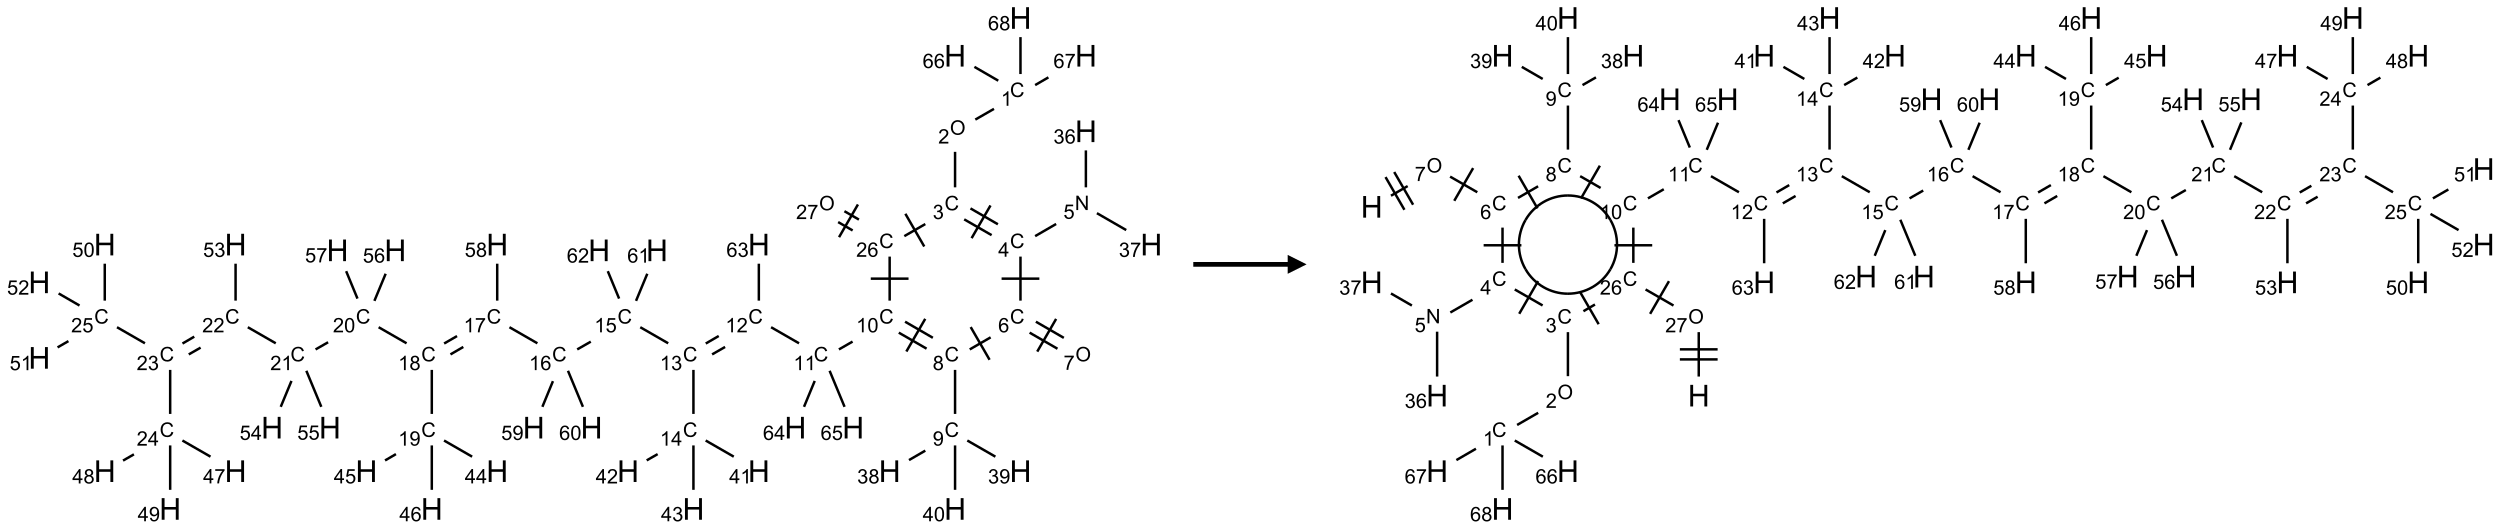 <?xml version="1.0" encoding="UTF-8"?>
<svg xmlns="http://www.w3.org/2000/svg" xmlns:xlink="http://www.w3.org/1999/xlink" width="1324" height="280" viewBox="0 0 1324 280">
<defs>
<g>
<g id="glyph-0-0">
<path d="M 1.332 0 L 1.332 -6.668 L 6.668 -6.668 L 6.668 0 Z M 1.5 -0.168 L 6.5 -0.168 L 6.5 -6.5 L 1.5 -6.5 Z M 1.5 -0.168 "/>
</g>
<g id="glyph-0-1">
<path d="M 6.27 -2.676 L 7.281 -2.422 C 7.07 -1.594 6.688 -0.961 6.137 -0.523 C 5.586 -0.086 4.914 0.129 4.121 0.129 C 3.297 0.129 2.629 -0.039 2.113 -0.371 C 1.598 -0.707 1.203 -1.191 0.934 -1.828 C 0.664 -2.465 0.531 -3.145 0.531 -3.875 C 0.531 -4.672 0.684 -5.363 0.988 -5.957 C 1.293 -6.547 1.723 -6.996 2.285 -7.305 C 2.844 -7.613 3.461 -7.766 4.137 -7.766 C 4.898 -7.766 5.543 -7.57 6.062 -7.184 C 6.582 -6.793 6.945 -6.246 7.152 -5.543 L 6.156 -5.309 C 5.98 -5.863 5.723 -6.266 5.387 -6.52 C 5.051 -6.773 4.625 -6.902 4.113 -6.902 C 3.527 -6.902 3.039 -6.762 2.645 -6.48 C 2.25 -6.199 1.973 -5.82 1.812 -5.348 C 1.652 -4.871 1.574 -4.383 1.574 -3.879 C 1.574 -3.23 1.668 -2.664 1.855 -2.18 C 2.047 -1.695 2.34 -1.332 2.738 -1.094 C 3.137 -0.855 3.57 -0.734 4.035 -0.734 C 4.602 -0.734 5.082 -0.898 5.473 -1.223 C 5.867 -1.551 6.133 -2.035 6.27 -2.676 Z M 6.27 -2.676 "/>
</g>
<g id="glyph-0-2">
<path d="M 3.973 0 L 3.035 0 L 3.035 -5.973 C 2.809 -5.758 2.516 -5.543 2.148 -5.328 C 1.781 -5.113 1.453 -4.953 1.16 -4.844 L 1.16 -5.75 C 1.684 -5.996 2.145 -6.297 2.535 -6.645 C 2.93 -6.996 3.207 -7.336 3.371 -7.668 L 3.973 -7.668 Z M 3.973 0 "/>
</g>
<g id="glyph-0-3">
<path d="M 0.516 -3.719 C 0.516 -4.984 0.855 -5.977 1.535 -6.695 C 2.215 -7.414 3.094 -7.77 4.172 -7.77 C 4.875 -7.77 5.512 -7.602 6.078 -7.266 C 6.645 -6.93 7.074 -6.461 7.371 -5.855 C 7.668 -5.254 7.816 -4.57 7.816 -3.809 C 7.816 -3.035 7.66 -2.34 7.348 -1.73 C 7.035 -1.117 6.594 -0.656 6.02 -0.34 C 5.449 -0.027 4.828 0.129 4.168 0.129 C 3.449 0.129 2.805 -0.043 2.238 -0.391 C 1.672 -0.738 1.246 -1.211 0.953 -1.812 C 0.66 -2.414 0.516 -3.047 0.516 -3.719 Z M 1.559 -3.703 C 1.559 -2.781 1.805 -2.059 2.301 -1.527 C 2.793 -1 3.414 -0.734 4.16 -0.734 C 4.922 -0.734 5.547 -1 6.039 -1.535 C 6.531 -2.07 6.777 -2.828 6.777 -3.812 C 6.777 -4.434 6.672 -4.977 6.461 -5.441 C 6.25 -5.902 5.945 -6.262 5.539 -6.52 C 5.133 -6.773 4.68 -6.902 4.176 -6.902 C 3.461 -6.902 2.848 -6.656 2.332 -6.164 C 1.816 -5.672 1.559 -4.852 1.559 -3.703 Z M 1.559 -3.703 "/>
</g>
<g id="glyph-0-4">
<path d="M 5.371 -0.902 L 5.371 0 L 0.324 0 C 0.316 -0.227 0.352 -0.441 0.434 -0.652 C 0.562 -0.996 0.766 -1.332 1.051 -1.668 C 1.332 -2 1.742 -2.387 2.277 -2.824 C 3.105 -3.504 3.668 -4.043 3.957 -4.441 C 4.25 -4.84 4.395 -5.215 4.395 -5.566 C 4.395 -5.938 4.262 -6.254 3.996 -6.508 C 3.73 -6.762 3.387 -6.891 2.957 -6.891 C 2.508 -6.891 2.145 -6.754 1.875 -6.484 C 1.605 -6.215 1.469 -5.84 1.465 -5.359 L 0.5 -5.457 C 0.566 -6.176 0.812 -6.727 1.246 -7.102 C 1.676 -7.477 2.254 -7.668 2.98 -7.668 C 3.711 -7.668 4.293 -7.465 4.719 -7.059 C 5.145 -6.652 5.359 -6.148 5.359 -5.547 C 5.359 -5.242 5.297 -4.941 5.172 -4.645 C 5.047 -4.352 4.84 -4.039 4.551 -3.715 C 4.262 -3.387 3.777 -2.938 3.105 -2.371 C 2.543 -1.898 2.18 -1.578 2.02 -1.41 C 1.859 -1.242 1.73 -1.07 1.625 -0.902 Z M 5.371 -0.902 "/>
</g>
<g id="glyph-0-5">
<path d="M 0.449 -2.016 L 1.387 -2.141 C 1.492 -1.609 1.676 -1.227 1.934 -0.992 C 2.191 -0.758 2.508 -0.641 2.879 -0.641 C 3.32 -0.641 3.695 -0.793 3.996 -1.098 C 4.301 -1.402 4.453 -1.781 4.453 -2.234 C 4.453 -2.664 4.312 -3.02 4.031 -3.301 C 3.75 -3.578 3.391 -3.719 2.957 -3.719 C 2.781 -3.719 2.562 -3.684 2.297 -3.613 L 2.402 -4.438 C 2.465 -4.43 2.516 -4.426 2.551 -4.426 C 2.949 -4.426 3.312 -4.531 3.629 -4.738 C 3.949 -4.949 4.109 -5.27 4.109 -5.703 C 4.109 -6.047 3.992 -6.332 3.762 -6.559 C 3.527 -6.785 3.227 -6.895 2.859 -6.895 C 2.496 -6.895 2.191 -6.781 1.949 -6.551 C 1.707 -6.324 1.547 -5.98 1.48 -5.52 L 0.543 -5.688 C 0.656 -6.316 0.918 -6.805 1.324 -7.148 C 1.73 -7.492 2.234 -7.668 2.84 -7.668 C 3.254 -7.668 3.641 -7.578 3.988 -7.398 C 4.34 -7.219 4.609 -6.977 4.793 -6.668 C 4.98 -6.359 5.074 -6.031 5.074 -5.684 C 5.074 -5.352 4.984 -5.051 4.809 -4.781 C 4.629 -4.512 4.367 -4.297 4.02 -4.137 C 4.473 -4.031 4.824 -3.816 5.074 -3.488 C 5.324 -3.16 5.449 -2.75 5.449 -2.254 C 5.449 -1.59 5.203 -1.023 4.719 -0.559 C 4.234 -0.098 3.617 0.137 2.875 0.137 C 2.203 0.137 1.648 -0.062 1.207 -0.465 C 0.762 -0.863 0.512 -1.379 0.449 -2.016 Z M 0.449 -2.016 "/>
</g>
<g id="glyph-0-6">
<path d="M 3.449 0 L 3.449 -1.828 L 0.137 -1.828 L 0.137 -2.688 L 3.621 -7.637 L 4.387 -7.637 L 4.387 -2.688 L 5.418 -2.688 L 5.418 -1.828 L 4.387 -1.828 L 4.387 0 Z M 3.449 -2.688 L 3.449 -6.129 L 1.059 -2.688 Z M 3.449 -2.688 "/>
</g>
<g id="glyph-0-7">
<path d="M 0.812 0 L 0.812 -7.637 L 1.848 -7.637 L 5.859 -1.641 L 5.859 -7.637 L 6.828 -7.637 L 6.828 0 L 5.793 0 L 1.781 -6 L 1.781 0 Z M 0.812 0 "/>
</g>
<g id="glyph-0-8">
<path d="M 0.441 -2 L 1.426 -2.082 C 1.5 -1.605 1.668 -1.242 1.934 -1.004 C 2.199 -0.762 2.52 -0.641 2.895 -0.641 C 3.348 -0.641 3.73 -0.812 4.043 -1.152 C 4.355 -1.492 4.512 -1.941 4.512 -2.504 C 4.512 -3.039 4.359 -3.461 4.059 -3.77 C 3.758 -4.078 3.367 -4.234 2.879 -4.234 C 2.578 -4.234 2.305 -4.164 2.062 -4.027 C 1.82 -3.891 1.629 -3.715 1.488 -3.496 L 0.609 -3.609 L 1.348 -7.531 L 5.145 -7.531 L 5.145 -6.637 L 2.098 -6.637 L 1.688 -4.582 C 2.145 -4.902 2.625 -5.062 3.129 -5.062 C 3.797 -5.062 4.359 -4.832 4.816 -4.371 C 5.277 -3.91 5.504 -3.312 5.504 -2.59 C 5.504 -1.898 5.305 -1.301 4.902 -0.797 C 4.41 -0.18 3.742 0.129 2.895 0.129 C 2.199 0.129 1.633 -0.062 1.195 -0.453 C 0.758 -0.844 0.504 -1.359 0.441 -2 Z M 0.441 -2 "/>
</g>
<g id="glyph-0-9">
<path d="M 5.309 -5.766 L 4.375 -5.691 C 4.293 -6.059 4.172 -6.328 4.02 -6.496 C 3.766 -6.762 3.453 -6.895 3.082 -6.895 C 2.785 -6.895 2.523 -6.812 2.297 -6.645 C 2 -6.43 1.77 -6.117 1.598 -5.703 C 1.43 -5.289 1.34 -4.703 1.332 -3.938 C 1.559 -4.281 1.836 -4.535 2.16 -4.703 C 2.488 -4.871 2.828 -4.953 3.188 -4.953 C 3.812 -4.953 4.344 -4.723 4.785 -4.262 C 5.223 -3.801 5.441 -3.207 5.441 -2.48 C 5.441 -2 5.34 -1.555 5.133 -1.145 C 4.926 -0.73 4.641 -0.418 4.281 -0.199 C 3.922 0.02 3.512 0.129 3.051 0.129 C 2.27 0.129 1.633 -0.156 1.141 -0.73 C 0.648 -1.305 0.402 -2.254 0.402 -3.574 C 0.402 -5.051 0.672 -6.121 1.219 -6.793 C 1.695 -7.375 2.336 -7.668 3.141 -7.668 C 3.742 -7.668 4.234 -7.5 4.617 -7.16 C 5 -6.824 5.23 -6.359 5.309 -5.766 Z M 1.48 -2.473 C 1.48 -2.152 1.547 -1.844 1.684 -1.547 C 1.82 -1.25 2.016 -1.027 2.262 -0.871 C 2.508 -0.719 2.766 -0.641 3.035 -0.641 C 3.434 -0.641 3.773 -0.801 4.059 -1.121 C 4.344 -1.441 4.484 -1.875 4.484 -2.422 C 4.484 -2.949 4.344 -3.367 4.062 -3.668 C 3.781 -3.973 3.426 -4.125 3 -4.125 C 2.578 -4.125 2.219 -3.973 1.922 -3.668 C 1.625 -3.363 1.48 -2.969 1.48 -2.473 Z M 1.48 -2.473 "/>
</g>
<g id="glyph-0-10">
<path d="M 0.504 -6.637 L 0.504 -7.535 L 5.449 -7.535 L 5.449 -6.809 C 4.961 -6.289 4.48 -5.602 4.004 -4.746 C 3.527 -3.887 3.156 -3.004 2.895 -2.098 C 2.707 -1.461 2.59 -0.762 2.535 0 L 1.574 0 C 1.582 -0.602 1.703 -1.328 1.926 -2.176 C 2.152 -3.027 2.477 -3.848 2.898 -4.637 C 3.32 -5.426 3.77 -6.094 4.246 -6.637 Z M 0.504 -6.637 "/>
</g>
<g id="glyph-0-11">
<path d="M 1.887 -4.141 C 1.496 -4.281 1.207 -4.484 1.02 -4.75 C 0.832 -5.016 0.738 -5.328 0.738 -5.699 C 0.738 -6.254 0.938 -6.719 1.34 -7.098 C 1.738 -7.477 2.27 -7.668 2.934 -7.668 C 3.598 -7.668 4.137 -7.473 4.543 -7.086 C 4.949 -6.699 5.152 -6.227 5.152 -5.672 C 5.152 -5.316 5.059 -5.008 4.871 -4.746 C 4.688 -4.484 4.406 -4.281 4.027 -4.141 C 4.496 -3.988 4.852 -3.742 5.098 -3.402 C 5.34 -3.062 5.465 -2.656 5.465 -2.184 C 5.465 -1.531 5.234 -0.98 4.77 -0.535 C 4.309 -0.09 3.703 0.129 2.949 0.129 C 2.195 0.129 1.586 -0.094 1.125 -0.539 C 0.664 -0.984 0.434 -1.543 0.434 -2.207 C 0.434 -2.703 0.559 -3.121 0.809 -3.457 C 1.062 -3.793 1.422 -4.02 1.887 -4.141 Z M 1.699 -5.73 C 1.699 -5.367 1.812 -5.074 2.047 -4.844 C 2.281 -4.613 2.582 -4.5 2.953 -4.5 C 3.312 -4.5 3.609 -4.613 3.84 -4.84 C 4.07 -5.066 4.188 -5.348 4.188 -5.676 C 4.188 -6.02 4.07 -6.309 3.832 -6.543 C 3.594 -6.777 3.297 -6.895 2.941 -6.895 C 2.586 -6.895 2.289 -6.781 2.051 -6.551 C 1.816 -6.324 1.699 -6.047 1.699 -5.73 Z M 1.395 -2.203 C 1.395 -1.938 1.461 -1.676 1.586 -1.426 C 1.711 -1.176 1.902 -0.984 2.152 -0.848 C 2.402 -0.711 2.672 -0.641 2.957 -0.641 C 3.406 -0.641 3.777 -0.785 4.066 -1.074 C 4.359 -1.363 4.504 -1.727 4.504 -2.172 C 4.504 -2.625 4.355 -2.996 4.055 -3.293 C 3.754 -3.586 3.379 -3.734 2.926 -3.734 C 2.484 -3.734 2.121 -3.59 1.832 -3.297 C 1.543 -3.004 1.395 -2.641 1.395 -2.203 Z M 1.395 -2.203 "/>
</g>
<g id="glyph-0-12">
<path d="M 0.582 -1.766 L 1.484 -1.848 C 1.562 -1.426 1.707 -1.117 1.922 -0.926 C 2.137 -0.734 2.414 -0.641 2.75 -0.641 C 3.039 -0.641 3.289 -0.707 3.508 -0.84 C 3.727 -0.973 3.902 -1.148 4.043 -1.367 C 4.18 -1.586 4.297 -1.887 4.391 -2.262 C 4.484 -2.637 4.531 -3.016 4.531 -3.406 C 4.531 -3.449 4.531 -3.512 4.527 -3.594 C 4.34 -3.297 4.082 -3.055 3.758 -2.867 C 3.434 -2.68 3.082 -2.59 2.703 -2.59 C 2.07 -2.59 1.535 -2.816 1.098 -3.277 C 0.66 -3.734 0.441 -4.34 0.441 -5.09 C 0.441 -5.863 0.672 -6.484 1.129 -6.957 C 1.586 -7.43 2.156 -7.668 2.844 -7.668 C 3.34 -7.668 3.793 -7.531 4.207 -7.266 C 4.617 -7 4.93 -6.617 5.145 -6.121 C 5.355 -5.629 5.465 -4.91 5.465 -3.973 C 5.465 -2.996 5.359 -2.223 5.145 -1.645 C 4.934 -1.066 4.617 -0.625 4.199 -0.324 C 3.781 -0.02 3.293 0.129 2.73 0.129 C 2.133 0.129 1.645 -0.035 1.266 -0.367 C 0.887 -0.699 0.66 -1.164 0.582 -1.766 Z M 4.422 -5.137 C 4.422 -5.676 4.277 -6.102 3.992 -6.418 C 3.707 -6.734 3.359 -6.891 2.957 -6.891 C 2.543 -6.891 2.18 -6.719 1.871 -6.379 C 1.562 -6.039 1.406 -5.598 1.406 -5.059 C 1.406 -4.57 1.555 -4.176 1.848 -3.871 C 2.141 -3.566 2.5 -3.418 2.934 -3.418 C 3.367 -3.418 3.723 -3.57 4.004 -3.871 C 4.281 -4.176 4.422 -4.598 4.422 -5.137 Z M 4.422 -5.137 "/>
</g>
<g id="glyph-0-13">
<path d="M 0.441 -3.766 C 0.441 -4.668 0.535 -5.395 0.723 -5.945 C 0.906 -6.496 1.184 -6.922 1.551 -7.219 C 1.918 -7.516 2.375 -7.668 2.934 -7.668 C 3.344 -7.668 3.703 -7.586 4.012 -7.418 C 4.32 -7.254 4.574 -7.016 4.777 -6.707 C 4.977 -6.395 5.137 -6.016 5.25 -5.57 C 5.363 -5.125 5.422 -4.523 5.422 -3.766 C 5.422 -2.871 5.328 -2.148 5.145 -1.598 C 4.961 -1.047 4.688 -0.621 4.32 -0.32 C 3.953 -0.02 3.492 0.129 2.934 0.129 C 2.195 0.129 1.617 -0.133 1.199 -0.66 C 0.695 -1.297 0.441 -2.332 0.441 -3.766 Z M 1.406 -3.766 C 1.406 -2.512 1.555 -1.68 1.848 -1.262 C 2.141 -0.848 2.5 -0.641 2.934 -0.641 C 3.363 -0.641 3.727 -0.848 4.02 -1.266 C 4.312 -1.684 4.457 -2.516 4.457 -3.766 C 4.457 -5.023 4.312 -5.859 4.02 -6.27 C 3.727 -6.684 3.359 -6.891 2.922 -6.891 C 2.492 -6.891 2.148 -6.707 1.891 -6.344 C 1.566 -5.879 1.406 -5.02 1.406 -3.766 Z M 1.406 -3.766 "/>
</g>
<g id="glyph-1-0">
<path d="M 2 0 L 2 -10 L 10 -10 L 10 0 Z M 2.25 -0.25 L 9.75 -0.25 L 9.75 -9.75 L 2.25 -9.75 Z M 2.25 -0.25 "/>
</g>
<g id="glyph-1-1">
<path d="M 1.281 0 L 1.281 -11.453 L 2.797 -11.453 L 2.797 -6.75 L 8.75 -6.75 L 8.75 -11.453 L 10.266 -11.453 L 10.266 0 L 8.75 0 L 8.75 -5.398 L 2.797 -5.398 L 2.797 0 Z M 1.281 0 "/>
</g>
</g>
</defs>
<path fill="none" stroke-width="0.033" stroke-linecap="butt" stroke-linejoin="miter" stroke="rgb(0%, 0%, 0%)" stroke-opacity="1" stroke-miterlimit="10" d="M 12.639 1.203 L 12.392 1.345 " transform="matrix(40, 0, 0, 40, 20.842, 9.535)"/>
<path fill="none" stroke-width="0.033" stroke-linecap="butt" stroke-linejoin="miter" stroke="rgb(0%, 0%, 0%)" stroke-opacity="1" stroke-miterlimit="10" d="M 12.124 1.772 L 12.124 2.242 " transform="matrix(40, 0, 0, 40, 20.842, 9.535)"/>
<path fill="none" stroke-width="0.033" stroke-linecap="butt" stroke-linejoin="miter" stroke="rgb(0%, 0%, 0%)" stroke-opacity="1" stroke-miterlimit="10" d="M 12.245 2.666 L 12.608 2.875 " transform="matrix(40, 0, 0, 40, 20.842, 9.535)"/>
<path fill="none" stroke-width="0.033" stroke-linecap="butt" stroke-linejoin="miter" stroke="rgb(0%, 0%, 0%)" stroke-opacity="1" stroke-miterlimit="10" d="M 12.328 2.521 L 12.691 2.731 " transform="matrix(40, 0, 0, 40, 20.842, 9.535)"/>
<path fill="none" stroke-width="0.033" stroke-linecap="butt" stroke-linejoin="miter" stroke="rgb(0%, 0%, 0%)" stroke-opacity="1" stroke-miterlimit="10" d="M 12.343 2.915 L 12.593 2.482 " transform="matrix(40, 0, 0, 40, 20.842, 9.535)"/>
<path fill="none" stroke-width="0.033" stroke-linecap="butt" stroke-linejoin="miter" stroke="rgb(0%, 0%, 0%)" stroke-opacity="1" stroke-miterlimit="10" d="M 13.184 2.888 L 13.462 2.727 " transform="matrix(40, 0, 0, 40, 20.842, 9.535)"/>
<path fill="none" stroke-width="0.033" stroke-linecap="butt" stroke-linejoin="miter" stroke="rgb(0%, 0%, 0%)" stroke-opacity="1" stroke-miterlimit="10" d="M 13.856 2.242 L 13.856 1.753 " transform="matrix(40, 0, 0, 40, 20.842, 9.535)"/>
<path fill="none" stroke-width="0.033" stroke-linecap="butt" stroke-linejoin="miter" stroke="rgb(0%, 0%, 0%)" stroke-opacity="1" stroke-miterlimit="10" d="M 14.002 2.584 L 14.39 2.808 " transform="matrix(40, 0, 0, 40, 20.842, 9.535)"/>
<path fill="none" stroke-width="0.033" stroke-linecap="butt" stroke-linejoin="miter" stroke="rgb(0%, 0%, 0%)" stroke-opacity="1" stroke-miterlimit="10" d="M 12.99 3.159 L 12.99 3.742 " transform="matrix(40, 0, 0, 40, 20.842, 9.535)"/>
<path fill="none" stroke-width="0.033" stroke-linecap="butt" stroke-linejoin="miter" stroke="rgb(0%, 0%, 0%)" stroke-opacity="1" stroke-miterlimit="10" d="M 12.74 3.451 L 13.24 3.451 " transform="matrix(40, 0, 0, 40, 20.842, 9.535)"/>
<path fill="none" stroke-width="0.033" stroke-linecap="butt" stroke-linejoin="miter" stroke="rgb(0%, 0%, 0%)" stroke-opacity="1" stroke-miterlimit="10" d="M 13.111 4.166 L 13.48 4.379 " transform="matrix(40, 0, 0, 40, 20.842, 9.535)"/>
<path fill="none" stroke-width="0.033" stroke-linecap="butt" stroke-linejoin="miter" stroke="rgb(0%, 0%, 0%)" stroke-opacity="1" stroke-miterlimit="10" d="M 13.194 4.021 L 13.564 4.235 " transform="matrix(40, 0, 0, 40, 20.842, 9.535)"/>
<path fill="none" stroke-width="0.033" stroke-linecap="butt" stroke-linejoin="miter" stroke="rgb(0%, 0%, 0%)" stroke-opacity="1" stroke-miterlimit="10" d="M 13.212 4.417 L 13.462 3.984 " transform="matrix(40, 0, 0, 40, 20.842, 9.535)"/>
<path fill="none" stroke-width="0.033" stroke-linecap="butt" stroke-linejoin="miter" stroke="rgb(0%, 0%, 0%)" stroke-opacity="1" stroke-miterlimit="10" d="M 12.595 4.228 L 12.318 4.388 " transform="matrix(40, 0, 0, 40, 20.842, 9.535)"/>
<path fill="none" stroke-width="0.033" stroke-linecap="butt" stroke-linejoin="miter" stroke="rgb(0%, 0%, 0%)" stroke-opacity="1" stroke-miterlimit="10" d="M 12.331 4.092 L 12.581 4.525 " transform="matrix(40, 0, 0, 40, 20.842, 9.535)"/>
<path fill="none" stroke-width="0.033" stroke-linecap="butt" stroke-linejoin="miter" stroke="rgb(0%, 0%, 0%)" stroke-opacity="1" stroke-miterlimit="10" d="M 12.124 4.659 L 12.124 5.242 " transform="matrix(40, 0, 0, 40, 20.842, 9.535)"/>
<path fill="none" stroke-width="0.033" stroke-linecap="butt" stroke-linejoin="miter" stroke="rgb(0%, 0%, 0%)" stroke-opacity="1" stroke-miterlimit="10" d="M 11.73 5.728 L 11.514 5.853 " transform="matrix(40, 0, 0, 40, 20.842, 9.535)"/>
<path fill="none" stroke-width="0.033" stroke-linecap="butt" stroke-linejoin="miter" stroke="rgb(0%, 0%, 0%)" stroke-opacity="1" stroke-miterlimit="10" d="M 12.286 5.594 L 12.658 5.808 " transform="matrix(40, 0, 0, 40, 20.842, 9.535)"/>
<path fill="none" stroke-width="0.033" stroke-linecap="butt" stroke-linejoin="miter" stroke="rgb(0%, 0%, 0%)" stroke-opacity="1" stroke-miterlimit="10" d="M 12.124 5.659 L 12.124 6.247 " transform="matrix(40, 0, 0, 40, 20.842, 9.535)"/>
<path fill="none" stroke-width="0.033" stroke-linecap="butt" stroke-linejoin="miter" stroke="rgb(0%, 0%, 0%)" stroke-opacity="1" stroke-miterlimit="10" d="M 11.83 4.234 L 11.462 4.021 " transform="matrix(40, 0, 0, 40, 20.842, 9.535)"/>
<path fill="none" stroke-width="0.033" stroke-linecap="butt" stroke-linejoin="miter" stroke="rgb(0%, 0%, 0%)" stroke-opacity="1" stroke-miterlimit="10" d="M 11.747 4.378 L 11.379 4.166 " transform="matrix(40, 0, 0, 40, 20.842, 9.535)"/>
<path fill="none" stroke-width="0.033" stroke-linecap="butt" stroke-linejoin="miter" stroke="rgb(0%, 0%, 0%)" stroke-opacity="1" stroke-miterlimit="10" d="M 11.729 3.983 L 11.479 4.416 " transform="matrix(40, 0, 0, 40, 20.842, 9.535)"/>
<path fill="none" stroke-width="0.033" stroke-linecap="butt" stroke-linejoin="miter" stroke="rgb(0%, 0%, 0%)" stroke-opacity="1" stroke-miterlimit="10" d="M 10.767 4.284 L 10.586 4.388 " transform="matrix(40, 0, 0, 40, 20.842, 9.535)"/>
<path fill="none" stroke-width="0.033" stroke-linecap="butt" stroke-linejoin="miter" stroke="rgb(0%, 0%, 0%)" stroke-opacity="1" stroke-miterlimit="10" d="M 10.058 4.307 L 9.688 4.094 " transform="matrix(40, 0, 0, 40, 20.842, 9.535)"/>
<path fill="none" stroke-width="0.033" stroke-linecap="butt" stroke-linejoin="miter" stroke="rgb(0%, 0%, 0%)" stroke-opacity="1" stroke-miterlimit="10" d="M 8.995 4.21 L 8.823 4.31 " transform="matrix(40, 0, 0, 40, 20.842, 9.535)"/>
<path fill="none" stroke-width="0.033" stroke-linecap="butt" stroke-linejoin="miter" stroke="rgb(0%, 0%, 0%)" stroke-opacity="1" stroke-miterlimit="10" d="M 9.079 4.355 L 8.907 4.454 " transform="matrix(40, 0, 0, 40, 20.842, 9.535)"/>
<path fill="none" stroke-width="0.033" stroke-linecap="butt" stroke-linejoin="miter" stroke="rgb(0%, 0%, 0%)" stroke-opacity="1" stroke-miterlimit="10" d="M 8.66 4.659 L 8.66 5.242 " transform="matrix(40, 0, 0, 40, 20.842, 9.535)"/>
<path fill="none" stroke-width="0.033" stroke-linecap="butt" stroke-linejoin="miter" stroke="rgb(0%, 0%, 0%)" stroke-opacity="1" stroke-miterlimit="10" d="M 8.822 5.594 L 9.194 5.808 " transform="matrix(40, 0, 0, 40, 20.842, 9.535)"/>
<path fill="none" stroke-width="0.033" stroke-linecap="butt" stroke-linejoin="miter" stroke="rgb(0%, 0%, 0%)" stroke-opacity="1" stroke-miterlimit="10" d="M 8.186 5.774 L 8.041 5.857 " transform="matrix(40, 0, 0, 40, 20.842, 9.535)"/>
<path fill="none" stroke-width="0.033" stroke-linecap="butt" stroke-linejoin="miter" stroke="rgb(0%, 0%, 0%)" stroke-opacity="1" stroke-miterlimit="10" d="M 8.66 5.659 L 8.66 6.247 " transform="matrix(40, 0, 0, 40, 20.842, 9.535)"/>
<path fill="none" stroke-width="0.033" stroke-linecap="butt" stroke-linejoin="miter" stroke="rgb(0%, 0%, 0%)" stroke-opacity="1" stroke-miterlimit="10" d="M 8.326 4.307 L 7.956 4.094 " transform="matrix(40, 0, 0, 40, 20.842, 9.535)"/>
<path fill="none" stroke-width="0.033" stroke-linecap="butt" stroke-linejoin="miter" stroke="rgb(0%, 0%, 0%)" stroke-opacity="1" stroke-miterlimit="10" d="M 7.301 4.285 L 7.121 4.388 " transform="matrix(40, 0, 0, 40, 20.842, 9.535)"/>
<path fill="none" stroke-width="0.033" stroke-linecap="butt" stroke-linejoin="miter" stroke="rgb(0%, 0%, 0%)" stroke-opacity="1" stroke-miterlimit="10" d="M 6.594 4.307 L 6.224 4.094 " transform="matrix(40, 0, 0, 40, 20.842, 9.535)"/>
<path fill="none" stroke-width="0.033" stroke-linecap="butt" stroke-linejoin="miter" stroke="rgb(0%, 0%, 0%)" stroke-opacity="1" stroke-miterlimit="10" d="M 5.53 4.211 L 5.359 4.31 " transform="matrix(40, 0, 0, 40, 20.842, 9.535)"/>
<path fill="none" stroke-width="0.033" stroke-linecap="butt" stroke-linejoin="miter" stroke="rgb(0%, 0%, 0%)" stroke-opacity="1" stroke-miterlimit="10" d="M 5.613 4.355 L 5.443 4.454 " transform="matrix(40, 0, 0, 40, 20.842, 9.535)"/>
<path fill="none" stroke-width="0.033" stroke-linecap="butt" stroke-linejoin="miter" stroke="rgb(0%, 0%, 0%)" stroke-opacity="1" stroke-miterlimit="10" d="M 5.196 4.659 L 5.196 5.242 " transform="matrix(40, 0, 0, 40, 20.842, 9.535)"/>
<path fill="none" stroke-width="0.033" stroke-linecap="butt" stroke-linejoin="miter" stroke="rgb(0%, 0%, 0%)" stroke-opacity="1" stroke-miterlimit="10" d="M 5.358 5.594 L 5.73 5.808 " transform="matrix(40, 0, 0, 40, 20.842, 9.535)"/>
<path fill="none" stroke-width="0.033" stroke-linecap="butt" stroke-linejoin="miter" stroke="rgb(0%, 0%, 0%)" stroke-opacity="1" stroke-miterlimit="10" d="M 4.721 5.774 L 4.577 5.858 " transform="matrix(40, 0, 0, 40, 20.842, 9.535)"/>
<path fill="none" stroke-width="0.033" stroke-linecap="butt" stroke-linejoin="miter" stroke="rgb(0%, 0%, 0%)" stroke-opacity="1" stroke-miterlimit="10" d="M 5.196 5.659 L 5.196 6.247 " transform="matrix(40, 0, 0, 40, 20.842, 9.535)"/>
<path fill="none" stroke-width="0.033" stroke-linecap="butt" stroke-linejoin="miter" stroke="rgb(0%, 0%, 0%)" stroke-opacity="1" stroke-miterlimit="10" d="M 4.862 4.307 L 4.492 4.094 " transform="matrix(40, 0, 0, 40, 20.842, 9.535)"/>
<path fill="none" stroke-width="0.033" stroke-linecap="butt" stroke-linejoin="miter" stroke="rgb(0%, 0%, 0%)" stroke-opacity="1" stroke-miterlimit="10" d="M 3.823 4.293 L 3.657 4.388 " transform="matrix(40, 0, 0, 40, 20.842, 9.535)"/>
<path fill="none" stroke-width="0.033" stroke-linecap="butt" stroke-linejoin="miter" stroke="rgb(0%, 0%, 0%)" stroke-opacity="1" stroke-miterlimit="10" d="M 3.13 4.307 L 2.76 4.094 " transform="matrix(40, 0, 0, 40, 20.842, 9.535)"/>
<path fill="none" stroke-width="0.033" stroke-linecap="butt" stroke-linejoin="miter" stroke="rgb(0%, 0%, 0%)" stroke-opacity="1" stroke-miterlimit="10" d="M 2.051 4.219 L 1.895 4.31 " transform="matrix(40, 0, 0, 40, 20.842, 9.535)"/>
<path fill="none" stroke-width="0.033" stroke-linecap="butt" stroke-linejoin="miter" stroke="rgb(0%, 0%, 0%)" stroke-opacity="1" stroke-miterlimit="10" d="M 2.135 4.364 L 1.978 4.454 " transform="matrix(40, 0, 0, 40, 20.842, 9.535)"/>
<path fill="none" stroke-width="0.033" stroke-linecap="butt" stroke-linejoin="miter" stroke="rgb(0%, 0%, 0%)" stroke-opacity="1" stroke-miterlimit="10" d="M 1.732 4.659 L 1.732 5.242 " transform="matrix(40, 0, 0, 40, 20.842, 9.535)"/>
<path fill="none" stroke-width="0.033" stroke-linecap="butt" stroke-linejoin="miter" stroke="rgb(0%, 0%, 0%)" stroke-opacity="1" stroke-miterlimit="10" d="M 1.894 5.594 L 2.266 5.808 " transform="matrix(40, 0, 0, 40, 20.842, 9.535)"/>
<path fill="none" stroke-width="0.033" stroke-linecap="butt" stroke-linejoin="miter" stroke="rgb(0%, 0%, 0%)" stroke-opacity="1" stroke-miterlimit="10" d="M 1.252 5.777 L 1.108 5.86 " transform="matrix(40, 0, 0, 40, 20.842, 9.535)"/>
<path fill="none" stroke-width="0.033" stroke-linecap="butt" stroke-linejoin="miter" stroke="rgb(0%, 0%, 0%)" stroke-opacity="1" stroke-miterlimit="10" d="M 1.732 5.659 L 1.732 6.247 " transform="matrix(40, 0, 0, 40, 20.842, 9.535)"/>
<path fill="none" stroke-width="0.033" stroke-linecap="butt" stroke-linejoin="miter" stroke="rgb(0%, 0%, 0%)" stroke-opacity="1" stroke-miterlimit="10" d="M 1.398 4.307 L 1.028 4.094 " transform="matrix(40, 0, 0, 40, 20.842, 9.535)"/>
<path fill="none" stroke-width="0.033" stroke-linecap="butt" stroke-linejoin="miter" stroke="rgb(0%, 0%, 0%)" stroke-opacity="1" stroke-miterlimit="10" d="M 0.866 3.742 L 0.866 3.253 " transform="matrix(40, 0, 0, 40, 20.842, 9.535)"/>
<path fill="none" stroke-width="0.033" stroke-linecap="butt" stroke-linejoin="miter" stroke="rgb(0%, 0%, 0%)" stroke-opacity="1" stroke-miterlimit="10" d="M 0.385 4.278 L 0.241 4.361 " transform="matrix(40, 0, 0, 40, 20.842, 9.535)"/>
<path fill="none" stroke-width="0.033" stroke-linecap="butt" stroke-linejoin="miter" stroke="rgb(0%, 0%, 0%)" stroke-opacity="1" stroke-miterlimit="10" d="M 0.532 3.807 L 0.255 3.647 " transform="matrix(40, 0, 0, 40, 20.842, 9.535)"/>
<path fill="none" stroke-width="0.033" stroke-linecap="butt" stroke-linejoin="miter" stroke="rgb(0%, 0%, 0%)" stroke-opacity="1" stroke-miterlimit="10" d="M 2.598 3.742 L 2.598 3.253 " transform="matrix(40, 0, 0, 40, 20.842, 9.535)"/>
<path fill="none" stroke-width="0.033" stroke-linecap="butt" stroke-linejoin="miter" stroke="rgb(0%, 0%, 0%)" stroke-opacity="1" stroke-miterlimit="10" d="M 3.338 4.805 L 3.196 5.148 " transform="matrix(40, 0, 0, 40, 20.842, 9.535)"/>
<path fill="none" stroke-width="0.033" stroke-linecap="butt" stroke-linejoin="miter" stroke="rgb(0%, 0%, 0%)" stroke-opacity="1" stroke-miterlimit="10" d="M 3.535 4.671 L 3.733 5.148 " transform="matrix(40, 0, 0, 40, 20.842, 9.535)"/>
<path fill="none" stroke-width="0.033" stroke-linecap="butt" stroke-linejoin="miter" stroke="rgb(0%, 0%, 0%)" stroke-opacity="1" stroke-miterlimit="10" d="M 4.436 3.745 L 4.585 3.386 " transform="matrix(40, 0, 0, 40, 20.842, 9.535)"/>
<path fill="none" stroke-width="0.033" stroke-linecap="butt" stroke-linejoin="miter" stroke="rgb(0%, 0%, 0%)" stroke-opacity="1" stroke-miterlimit="10" d="M 4.212 3.715 L 4.062 3.352 " transform="matrix(40, 0, 0, 40, 20.842, 9.535)"/>
<path fill="none" stroke-width="0.033" stroke-linecap="butt" stroke-linejoin="miter" stroke="rgb(0%, 0%, 0%)" stroke-opacity="1" stroke-miterlimit="10" d="M 6.062 3.742 L 6.062 3.253 " transform="matrix(40, 0, 0, 40, 20.842, 9.535)"/>
<path fill="none" stroke-width="0.033" stroke-linecap="butt" stroke-linejoin="miter" stroke="rgb(0%, 0%, 0%)" stroke-opacity="1" stroke-miterlimit="10" d="M 6.8 4.808 L 6.66 5.148 " transform="matrix(40, 0, 0, 40, 20.842, 9.535)"/>
<path fill="none" stroke-width="0.033" stroke-linecap="butt" stroke-linejoin="miter" stroke="rgb(0%, 0%, 0%)" stroke-opacity="1" stroke-miterlimit="10" d="M 6.999 4.671 L 7.197 5.148 " transform="matrix(40, 0, 0, 40, 20.842, 9.535)"/>
<path fill="none" stroke-width="0.033" stroke-linecap="butt" stroke-linejoin="miter" stroke="rgb(0%, 0%, 0%)" stroke-opacity="1" stroke-miterlimit="10" d="M 7.9 3.745 L 8.049 3.386 " transform="matrix(40, 0, 0, 40, 20.842, 9.535)"/>
<path fill="none" stroke-width="0.033" stroke-linecap="butt" stroke-linejoin="miter" stroke="rgb(0%, 0%, 0%)" stroke-opacity="1" stroke-miterlimit="10" d="M 7.676 3.715 L 7.526 3.352 " transform="matrix(40, 0, 0, 40, 20.842, 9.535)"/>
<path fill="none" stroke-width="0.033" stroke-linecap="butt" stroke-linejoin="miter" stroke="rgb(0%, 0%, 0%)" stroke-opacity="1" stroke-miterlimit="10" d="M 9.526 3.742 L 9.526 3.253 " transform="matrix(40, 0, 0, 40, 20.842, 9.535)"/>
<path fill="none" stroke-width="0.033" stroke-linecap="butt" stroke-linejoin="miter" stroke="rgb(0%, 0%, 0%)" stroke-opacity="1" stroke-miterlimit="10" d="M 10.266 4.805 L 10.124 5.148 " transform="matrix(40, 0, 0, 40, 20.842, 9.535)"/>
<path fill="none" stroke-width="0.033" stroke-linecap="butt" stroke-linejoin="miter" stroke="rgb(0%, 0%, 0%)" stroke-opacity="1" stroke-miterlimit="10" d="M 10.463 4.671 L 10.661 5.148 " transform="matrix(40, 0, 0, 40, 20.842, 9.535)"/>
<path fill="none" stroke-width="0.033" stroke-linecap="butt" stroke-linejoin="miter" stroke="rgb(0%, 0%, 0%)" stroke-opacity="1" stroke-miterlimit="10" d="M 11.258 3.742 L 11.258 3.159 " transform="matrix(40, 0, 0, 40, 20.842, 9.535)"/>
<path fill="none" stroke-width="0.033" stroke-linecap="butt" stroke-linejoin="miter" stroke="rgb(0%, 0%, 0%)" stroke-opacity="1" stroke-miterlimit="10" d="M 11.508 3.451 L 11.008 3.451 " transform="matrix(40, 0, 0, 40, 20.842, 9.535)"/>
<path fill="none" stroke-width="0.033" stroke-linecap="butt" stroke-linejoin="miter" stroke="rgb(0%, 0%, 0%)" stroke-opacity="1" stroke-miterlimit="10" d="M 11.452 2.888 L 11.73 2.728 " transform="matrix(40, 0, 0, 40, 20.842, 9.535)"/>
<path fill="none" stroke-width="0.033" stroke-linecap="butt" stroke-linejoin="miter" stroke="rgb(0%, 0%, 0%)" stroke-opacity="1" stroke-miterlimit="10" d="M 11.716 3.025 L 11.466 2.592 " transform="matrix(40, 0, 0, 40, 20.842, 9.535)"/>
<path fill="none" stroke-width="0.033" stroke-linecap="butt" stroke-linejoin="miter" stroke="rgb(0%, 0%, 0%)" stroke-opacity="1" stroke-miterlimit="10" d="M 10.851 2.669 L 10.659 2.558 " transform="matrix(40, 0, 0, 40, 20.842, 9.535)"/>
<path fill="none" stroke-width="0.033" stroke-linecap="butt" stroke-linejoin="miter" stroke="rgb(0%, 0%, 0%)" stroke-opacity="1" stroke-miterlimit="10" d="M 10.768 2.813 L 10.576 2.702 " transform="matrix(40, 0, 0, 40, 20.842, 9.535)"/>
<path fill="none" stroke-width="0.033" stroke-linecap="butt" stroke-linejoin="miter" stroke="rgb(0%, 0%, 0%)" stroke-opacity="1" stroke-miterlimit="10" d="M 10.838 2.469 L 10.588 2.902 " transform="matrix(40, 0, 0, 40, 20.842, 9.535)"/>
<path fill="none" stroke-width="0.033" stroke-linecap="butt" stroke-linejoin="miter" stroke="rgb(0%, 0%, 0%)" stroke-opacity="1" stroke-miterlimit="10" d="M 12.696 0.83 L 12.38 0.647 " transform="matrix(40, 0, 0, 40, 20.842, 9.535)"/>
<path fill="none" stroke-width="0.033" stroke-linecap="butt" stroke-linejoin="miter" stroke="rgb(0%, 0%, 0%)" stroke-opacity="1" stroke-miterlimit="10" d="M 13.184 0.888 L 13.36 0.786 " transform="matrix(40, 0, 0, 40, 20.842, 9.535)"/>
<path fill="none" stroke-width="0.033" stroke-linecap="butt" stroke-linejoin="miter" stroke="rgb(0%, 0%, 0%)" stroke-opacity="1" stroke-miterlimit="10" d="M 12.99 0.742 L 12.99 0.253 " transform="matrix(40, 0, 0, 40, 20.842, 9.535)"/>
<g fill="rgb(0%, 0%, 0%)" fill-opacity="1">
<use xlink:href="#glyph-0-1" x="534.863" y="51.379"/>
</g>
<g fill="rgb(0%, 0%, 0%)" fill-opacity="1">
<use xlink:href="#glyph-0-2" x="530.086" y="56.016"/>
</g>
<g fill="rgb(0%, 0%, 0%)" fill-opacity="1">
<use xlink:href="#glyph-0-3" x="503.062" y="71.383"/>
</g>
<g fill="rgb(0%, 0%, 0%)" fill-opacity="1">
<use xlink:href="#glyph-0-4" x="496.875" y="76.016"/>
</g>
<g fill="rgb(0%, 0%, 0%)" fill-opacity="1">
<use xlink:href="#glyph-0-1" x="500.223" y="111.379"/>
</g>
<g fill="rgb(0%, 0%, 0%)" fill-opacity="1">
<use xlink:href="#glyph-0-5" x="493.973" y="116.016"/>
</g>
<g fill="rgb(0%, 0%, 0%)" fill-opacity="1">
<use xlink:href="#glyph-0-1" x="534.863" y="131.379"/>
</g>
<g fill="rgb(0%, 0%, 0%)" fill-opacity="1">
<use xlink:href="#glyph-0-6" x="528.645" y="135.984"/>
</g>
<g fill="rgb(0%, 0%, 0%)" fill-opacity="1">
<use xlink:href="#glyph-0-7" x="569.223" y="111.246"/>
</g>
<g fill="rgb(0%, 0%, 0%)" fill-opacity="1">
<use xlink:href="#glyph-0-8" x="563.195" y="115.883"/>
</g>
<g fill="rgb(0%, 0%, 0%)" fill-opacity="1">
<use xlink:href="#glyph-1-1" x="569.324" y="75.262"/>
</g>
<g fill="rgb(0%, 0%, 0%)" fill-opacity="1">
<use xlink:href="#glyph-0-5" x="557.898" y="76.055"/>
<use xlink:href="#glyph-0-9" x="563.831" y="76.055"/>
</g>
<g fill="rgb(0%, 0%, 0%)" fill-opacity="1">
<use xlink:href="#glyph-1-1" x="603.965" y="135.262"/>
</g>
<g fill="rgb(0%, 0%, 0%)" fill-opacity="1">
<use xlink:href="#glyph-0-5" x="592.531" y="136.055"/>
<use xlink:href="#glyph-0-10" x="598.464" y="136.055"/>
</g>
<g fill="rgb(0%, 0%, 0%)" fill-opacity="1">
<use xlink:href="#glyph-0-1" x="534.863" y="171.379"/>
</g>
<g fill="rgb(0%, 0%, 0%)" fill-opacity="1">
<use xlink:href="#glyph-0-9" x="528.617" y="176.016"/>
</g>
<g fill="rgb(0%, 0%, 0%)" fill-opacity="1">
<use xlink:href="#glyph-0-3" x="569.52" y="191.383"/>
</g>
<g fill="rgb(0%, 0%, 0%)" fill-opacity="1">
<use xlink:href="#glyph-0-10" x="563.254" y="195.887"/>
</g>
<g fill="rgb(0%, 0%, 0%)" fill-opacity="1">
<use xlink:href="#glyph-0-1" x="500.223" y="191.379"/>
</g>
<g fill="rgb(0%, 0%, 0%)" fill-opacity="1">
<use xlink:href="#glyph-0-11" x="493.957" y="196.016"/>
</g>
<g fill="rgb(0%, 0%, 0%)" fill-opacity="1">
<use xlink:href="#glyph-0-1" x="500.223" y="231.379"/>
</g>
<g fill="rgb(0%, 0%, 0%)" fill-opacity="1">
<use xlink:href="#glyph-0-12" x="493.957" y="236.016"/>
</g>
<g fill="rgb(0%, 0%, 0%)" fill-opacity="1">
<use xlink:href="#glyph-1-1" x="465.402" y="255.262"/>
</g>
<g fill="rgb(0%, 0%, 0%)" fill-opacity="1">
<use xlink:href="#glyph-0-5" x="453.953" y="256.055"/>
<use xlink:href="#glyph-0-11" x="459.885" y="256.055"/>
</g>
<g fill="rgb(0%, 0%, 0%)" fill-opacity="1">
<use xlink:href="#glyph-1-1" x="534.684" y="255.262"/>
</g>
<g fill="rgb(0%, 0%, 0%)" fill-opacity="1">
<use xlink:href="#glyph-0-5" x="523.234" y="256.055"/>
<use xlink:href="#glyph-0-12" x="529.167" y="256.055"/>
</g>
<g fill="rgb(0%, 0%, 0%)" fill-opacity="1">
<use xlink:href="#glyph-1-1" x="500.043" y="275.262"/>
</g>
<g fill="rgb(0%, 0%, 0%)" fill-opacity="1">
<use xlink:href="#glyph-0-6" x="488.637" y="276.055"/>
<use xlink:href="#glyph-0-13" x="494.569" y="276.055"/>
</g>
<g fill="rgb(0%, 0%, 0%)" fill-opacity="1">
<use xlink:href="#glyph-0-1" x="465.582" y="171.379"/>
</g>
<g fill="rgb(0%, 0%, 0%)" fill-opacity="1">
<use xlink:href="#glyph-0-2" x="453.422" y="176.016"/>
<use xlink:href="#glyph-0-13" x="459.354" y="176.016"/>
</g>
<g fill="rgb(0%, 0%, 0%)" fill-opacity="1">
<use xlink:href="#glyph-0-1" x="430.941" y="191.379"/>
</g>
<g fill="rgb(0%, 0%, 0%)" fill-opacity="1">
<use xlink:href="#glyph-0-2" x="420.23" y="196.016"/>
<use xlink:href="#glyph-0-2" x="426.163" y="196.016"/>
</g>
<g fill="rgb(0%, 0%, 0%)" fill-opacity="1">
<use xlink:href="#glyph-0-1" x="396.301" y="171.379"/>
</g>
<g fill="rgb(0%, 0%, 0%)" fill-opacity="1">
<use xlink:href="#glyph-0-2" x="384.195" y="176.016"/>
<use xlink:href="#glyph-0-4" x="390.128" y="176.016"/>
</g>
<g fill="rgb(0%, 0%, 0%)" fill-opacity="1">
<use xlink:href="#glyph-0-1" x="361.66" y="191.379"/>
</g>
<g fill="rgb(0%, 0%, 0%)" fill-opacity="1">
<use xlink:href="#glyph-0-2" x="349.473" y="196.016"/>
<use xlink:href="#glyph-0-5" x="355.405" y="196.016"/>
</g>
<g fill="rgb(0%, 0%, 0%)" fill-opacity="1">
<use xlink:href="#glyph-0-1" x="361.66" y="231.379"/>
</g>
<g fill="rgb(0%, 0%, 0%)" fill-opacity="1">
<use xlink:href="#glyph-0-2" x="349.504" y="236.016"/>
<use xlink:href="#glyph-0-6" x="355.436" y="236.016"/>
</g>
<g fill="rgb(0%, 0%, 0%)" fill-opacity="1">
<use xlink:href="#glyph-1-1" x="396.121" y="255.262"/>
</g>
<g fill="rgb(0%, 0%, 0%)" fill-opacity="1">
<use xlink:href="#glyph-0-6" x="386.16" y="256.055"/>
<use xlink:href="#glyph-0-2" x="392.092" y="256.055"/>
</g>
<g fill="rgb(0%, 0%, 0%)" fill-opacity="1">
<use xlink:href="#glyph-1-1" x="326.84" y="255.262"/>
</g>
<g fill="rgb(0%, 0%, 0%)" fill-opacity="1">
<use xlink:href="#glyph-0-6" x="315.484" y="256.055"/>
<use xlink:href="#glyph-0-4" x="321.417" y="256.055"/>
</g>
<g fill="rgb(0%, 0%, 0%)" fill-opacity="1">
<use xlink:href="#glyph-1-1" x="361.48" y="275.262"/>
</g>
<g fill="rgb(0%, 0%, 0%)" fill-opacity="1">
<use xlink:href="#glyph-0-6" x="350.047" y="276.055"/>
<use xlink:href="#glyph-0-5" x="355.979" y="276.055"/>
</g>
<g fill="rgb(0%, 0%, 0%)" fill-opacity="1">
<use xlink:href="#glyph-0-1" x="327.02" y="171.379"/>
</g>
<g fill="rgb(0%, 0%, 0%)" fill-opacity="1">
<use xlink:href="#glyph-0-2" x="314.777" y="176.016"/>
<use xlink:href="#glyph-0-8" x="320.71" y="176.016"/>
</g>
<g fill="rgb(0%, 0%, 0%)" fill-opacity="1">
<use xlink:href="#glyph-0-1" x="292.379" y="191.379"/>
</g>
<g fill="rgb(0%, 0%, 0%)" fill-opacity="1">
<use xlink:href="#glyph-0-2" x="280.199" y="196.016"/>
<use xlink:href="#glyph-0-9" x="286.132" y="196.016"/>
</g>
<g fill="rgb(0%, 0%, 0%)" fill-opacity="1">
<use xlink:href="#glyph-0-1" x="257.734" y="171.379"/>
</g>
<g fill="rgb(0%, 0%, 0%)" fill-opacity="1">
<use xlink:href="#glyph-0-2" x="245.551" y="176.016"/>
<use xlink:href="#glyph-0-10" x="251.483" y="176.016"/>
</g>
<g fill="rgb(0%, 0%, 0%)" fill-opacity="1">
<use xlink:href="#glyph-0-1" x="223.094" y="191.379"/>
</g>
<g fill="rgb(0%, 0%, 0%)" fill-opacity="1">
<use xlink:href="#glyph-0-2" x="210.895" y="196.016"/>
<use xlink:href="#glyph-0-11" x="216.827" y="196.016"/>
</g>
<g fill="rgb(0%, 0%, 0%)" fill-opacity="1">
<use xlink:href="#glyph-0-1" x="223.094" y="231.379"/>
</g>
<g fill="rgb(0%, 0%, 0%)" fill-opacity="1">
<use xlink:href="#glyph-0-2" x="210.895" y="236.016"/>
<use xlink:href="#glyph-0-12" x="216.827" y="236.016"/>
</g>
<g fill="rgb(0%, 0%, 0%)" fill-opacity="1">
<use xlink:href="#glyph-1-1" x="257.555" y="255.262"/>
</g>
<g fill="rgb(0%, 0%, 0%)" fill-opacity="1">
<use xlink:href="#glyph-0-6" x="246.152" y="256.023"/>
<use xlink:href="#glyph-0-6" x="252.085" y="256.023"/>
</g>
<g fill="rgb(0%, 0%, 0%)" fill-opacity="1">
<use xlink:href="#glyph-1-1" x="188.273" y="255.262"/>
</g>
<g fill="rgb(0%, 0%, 0%)" fill-opacity="1">
<use xlink:href="#glyph-0-6" x="176.785" y="256.023"/>
<use xlink:href="#glyph-0-8" x="182.717" y="256.023"/>
</g>
<g fill="rgb(0%, 0%, 0%)" fill-opacity="1">
<use xlink:href="#glyph-1-1" x="222.914" y="275.262"/>
</g>
<g fill="rgb(0%, 0%, 0%)" fill-opacity="1">
<use xlink:href="#glyph-0-6" x="211.488" y="276.055"/>
<use xlink:href="#glyph-0-9" x="217.421" y="276.055"/>
</g>
<g fill="rgb(0%, 0%, 0%)" fill-opacity="1">
<use xlink:href="#glyph-0-1" x="188.453" y="171.379"/>
</g>
<g fill="rgb(0%, 0%, 0%)" fill-opacity="1">
<use xlink:href="#glyph-0-4" x="176.297" y="176.016"/>
<use xlink:href="#glyph-0-13" x="182.229" y="176.016"/>
</g>
<g fill="rgb(0%, 0%, 0%)" fill-opacity="1">
<use xlink:href="#glyph-0-1" x="153.812" y="191.379"/>
</g>
<g fill="rgb(0%, 0%, 0%)" fill-opacity="1">
<use xlink:href="#glyph-0-4" x="143.105" y="196.016"/>
<use xlink:href="#glyph-0-2" x="149.038" y="196.016"/>
</g>
<g fill="rgb(0%, 0%, 0%)" fill-opacity="1">
<use xlink:href="#glyph-0-1" x="119.172" y="171.379"/>
</g>
<g fill="rgb(0%, 0%, 0%)" fill-opacity="1">
<use xlink:href="#glyph-0-4" x="107.066" y="176.016"/>
<use xlink:href="#glyph-0-4" x="112.999" y="176.016"/>
</g>
<g fill="rgb(0%, 0%, 0%)" fill-opacity="1">
<use xlink:href="#glyph-0-1" x="84.531" y="191.379"/>
</g>
<g fill="rgb(0%, 0%, 0%)" fill-opacity="1">
<use xlink:href="#glyph-0-4" x="72.348" y="196.016"/>
<use xlink:href="#glyph-0-5" x="78.28" y="196.016"/>
</g>
<g fill="rgb(0%, 0%, 0%)" fill-opacity="1">
<use xlink:href="#glyph-0-1" x="84.531" y="231.379"/>
</g>
<g fill="rgb(0%, 0%, 0%)" fill-opacity="1">
<use xlink:href="#glyph-0-4" x="72.379" y="236.016"/>
<use xlink:href="#glyph-0-6" x="78.311" y="236.016"/>
</g>
<g fill="rgb(0%, 0%, 0%)" fill-opacity="1">
<use xlink:href="#glyph-1-1" x="118.992" y="255.262"/>
</g>
<g fill="rgb(0%, 0%, 0%)" fill-opacity="1">
<use xlink:href="#glyph-0-6" x="107.559" y="256.023"/>
<use xlink:href="#glyph-0-10" x="113.491" y="256.023"/>
</g>
<g fill="rgb(0%, 0%, 0%)" fill-opacity="1">
<use xlink:href="#glyph-1-1" x="49.711" y="255.262"/>
</g>
<g fill="rgb(0%, 0%, 0%)" fill-opacity="1">
<use xlink:href="#glyph-0-6" x="38.262" y="256.055"/>
<use xlink:href="#glyph-0-11" x="44.194" y="256.055"/>
</g>
<g fill="rgb(0%, 0%, 0%)" fill-opacity="1">
<use xlink:href="#glyph-1-1" x="84.352" y="275.262"/>
</g>
<g fill="rgb(0%, 0%, 0%)" fill-opacity="1">
<use xlink:href="#glyph-0-6" x="72.902" y="276.055"/>
<use xlink:href="#glyph-0-12" x="78.835" y="276.055"/>
</g>
<g fill="rgb(0%, 0%, 0%)" fill-opacity="1">
<use xlink:href="#glyph-0-1" x="49.891" y="171.379"/>
</g>
<g fill="rgb(0%, 0%, 0%)" fill-opacity="1">
<use xlink:href="#glyph-0-4" x="37.652" y="176.016"/>
<use xlink:href="#glyph-0-8" x="43.585" y="176.016"/>
</g>
<g fill="rgb(0%, 0%, 0%)" fill-opacity="1">
<use xlink:href="#glyph-1-1" x="49.711" y="135.262"/>
</g>
<g fill="rgb(0%, 0%, 0%)" fill-opacity="1">
<use xlink:href="#glyph-0-8" x="38.301" y="136.055"/>
<use xlink:href="#glyph-0-13" x="44.233" y="136.055"/>
</g>
<g fill="rgb(0%, 0%, 0%)" fill-opacity="1">
<use xlink:href="#glyph-1-1" x="15.07" y="195.262"/>
</g>
<g fill="rgb(0%, 0%, 0%)" fill-opacity="1">
<use xlink:href="#glyph-0-8" x="5.109" y="196.055"/>
<use xlink:href="#glyph-0-2" x="11.042" y="196.055"/>
</g>
<g fill="rgb(0%, 0%, 0%)" fill-opacity="1">
<use xlink:href="#glyph-1-1" x="15.07" y="155.262"/>
</g>
<g fill="rgb(0%, 0%, 0%)" fill-opacity="1">
<use xlink:href="#glyph-0-8" x="3.711" y="156.055"/>
<use xlink:href="#glyph-0-4" x="9.643" y="156.055"/>
</g>
<g fill="rgb(0%, 0%, 0%)" fill-opacity="1">
<use xlink:href="#glyph-1-1" x="118.992" y="135.262"/>
</g>
<g fill="rgb(0%, 0%, 0%)" fill-opacity="1">
<use xlink:href="#glyph-0-8" x="107.559" y="136.055"/>
<use xlink:href="#glyph-0-5" x="113.491" y="136.055"/>
</g>
<g fill="rgb(0%, 0%, 0%)" fill-opacity="1">
<use xlink:href="#glyph-1-1" x="138.324" y="232.219"/>
</g>
<g fill="rgb(0%, 0%, 0%)" fill-opacity="1">
<use xlink:href="#glyph-0-8" x="126.922" y="232.98"/>
<use xlink:href="#glyph-0-6" x="132.854" y="232.98"/>
</g>
<g fill="rgb(0%, 0%, 0%)" fill-opacity="1">
<use xlink:href="#glyph-1-1" x="168.941" y="232.219"/>
</g>
<g fill="rgb(0%, 0%, 0%)" fill-opacity="1">
<use xlink:href="#glyph-0-8" x="157.449" y="232.879"/>
<use xlink:href="#glyph-0-8" x="163.382" y="232.879"/>
</g>
<g fill="rgb(0%, 0%, 0%)" fill-opacity="1">
<use xlink:href="#glyph-1-1" x="203.582" y="138.309"/>
</g>
<g fill="rgb(0%, 0%, 0%)" fill-opacity="1">
<use xlink:href="#glyph-0-8" x="192.152" y="139.102"/>
<use xlink:href="#glyph-0-9" x="198.085" y="139.102"/>
</g>
<g fill="rgb(0%, 0%, 0%)" fill-opacity="1">
<use xlink:href="#glyph-1-1" x="172.969" y="138.309"/>
</g>
<g fill="rgb(0%, 0%, 0%)" fill-opacity="1">
<use xlink:href="#glyph-0-8" x="161.531" y="138.973"/>
<use xlink:href="#glyph-0-10" x="167.464" y="138.973"/>
</g>
<g fill="rgb(0%, 0%, 0%)" fill-opacity="1">
<use xlink:href="#glyph-1-1" x="257.555" y="135.262"/>
</g>
<g fill="rgb(0%, 0%, 0%)" fill-opacity="1">
<use xlink:href="#glyph-0-8" x="246.105" y="136.055"/>
<use xlink:href="#glyph-0-11" x="252.038" y="136.055"/>
</g>
<g fill="rgb(0%, 0%, 0%)" fill-opacity="1">
<use xlink:href="#glyph-1-1" x="276.891" y="232.219"/>
</g>
<g fill="rgb(0%, 0%, 0%)" fill-opacity="1">
<use xlink:href="#glyph-0-8" x="265.441" y="233.012"/>
<use xlink:href="#glyph-0-12" x="271.374" y="233.012"/>
</g>
<g fill="rgb(0%, 0%, 0%)" fill-opacity="1">
<use xlink:href="#glyph-1-1" x="307.504" y="232.219"/>
</g>
<g fill="rgb(0%, 0%, 0%)" fill-opacity="1">
<use xlink:href="#glyph-0-9" x="296.098" y="233.012"/>
<use xlink:href="#glyph-0-13" x="302.03" y="233.012"/>
</g>
<g fill="rgb(0%, 0%, 0%)" fill-opacity="1">
<use xlink:href="#glyph-1-1" x="342.145" y="138.309"/>
</g>
<g fill="rgb(0%, 0%, 0%)" fill-opacity="1">
<use xlink:href="#glyph-0-9" x="332.188" y="139.102"/>
<use xlink:href="#glyph-0-2" x="338.12" y="139.102"/>
</g>
<g fill="rgb(0%, 0%, 0%)" fill-opacity="1">
<use xlink:href="#glyph-1-1" x="311.531" y="138.309"/>
</g>
<g fill="rgb(0%, 0%, 0%)" fill-opacity="1">
<use xlink:href="#glyph-0-9" x="300.176" y="139.102"/>
<use xlink:href="#glyph-0-4" x="306.108" y="139.102"/>
</g>
<g fill="rgb(0%, 0%, 0%)" fill-opacity="1">
<use xlink:href="#glyph-1-1" x="396.121" y="135.262"/>
</g>
<g fill="rgb(0%, 0%, 0%)" fill-opacity="1">
<use xlink:href="#glyph-0-9" x="384.688" y="136.055"/>
<use xlink:href="#glyph-0-5" x="390.62" y="136.055"/>
</g>
<g fill="rgb(0%, 0%, 0%)" fill-opacity="1">
<use xlink:href="#glyph-1-1" x="415.453" y="232.219"/>
</g>
<g fill="rgb(0%, 0%, 0%)" fill-opacity="1">
<use xlink:href="#glyph-0-9" x="404.051" y="233.012"/>
<use xlink:href="#glyph-0-6" x="409.983" y="233.012"/>
</g>
<g fill="rgb(0%, 0%, 0%)" fill-opacity="1">
<use xlink:href="#glyph-1-1" x="446.07" y="232.219"/>
</g>
<g fill="rgb(0%, 0%, 0%)" fill-opacity="1">
<use xlink:href="#glyph-0-9" x="434.578" y="233.012"/>
<use xlink:href="#glyph-0-8" x="440.51" y="233.012"/>
</g>
<g fill="rgb(0%, 0%, 0%)" fill-opacity="1">
<use xlink:href="#glyph-0-1" x="465.582" y="131.379"/>
</g>
<g fill="rgb(0%, 0%, 0%)" fill-opacity="1">
<use xlink:href="#glyph-0-4" x="453.406" y="136.016"/>
<use xlink:href="#glyph-0-9" x="459.339" y="136.016"/>
</g>
<g fill="rgb(0%, 0%, 0%)" fill-opacity="1">
<use xlink:href="#glyph-0-3" x="433.781" y="111.383"/>
</g>
<g fill="rgb(0%, 0%, 0%)" fill-opacity="1">
<use xlink:href="#glyph-0-4" x="421.582" y="116.016"/>
<use xlink:href="#glyph-0-10" x="427.514" y="116.016"/>
</g>
<g fill="rgb(0%, 0%, 0%)" fill-opacity="1">
<use xlink:href="#glyph-1-1" x="500.043" y="35.262"/>
</g>
<g fill="rgb(0%, 0%, 0%)" fill-opacity="1">
<use xlink:href="#glyph-0-9" x="488.617" y="36.055"/>
<use xlink:href="#glyph-0-9" x="494.549" y="36.055"/>
</g>
<g fill="rgb(0%, 0%, 0%)" fill-opacity="1">
<use xlink:href="#glyph-1-1" x="569.324" y="35.262"/>
</g>
<g fill="rgb(0%, 0%, 0%)" fill-opacity="1">
<use xlink:href="#glyph-0-9" x="557.891" y="36.055"/>
<use xlink:href="#glyph-0-10" x="563.823" y="36.055"/>
</g>
<g fill="rgb(0%, 0%, 0%)" fill-opacity="1">
<use xlink:href="#glyph-1-1" x="534.684" y="15.262"/>
</g>
<g fill="rgb(0%, 0%, 0%)" fill-opacity="1">
<use xlink:href="#glyph-0-9" x="523.234" y="16.055"/>
<use xlink:href="#glyph-0-11" x="529.167" y="16.055"/>
</g>
<path fill-rule="nonzero" fill="rgb(0%, 0%, 0%)" fill-opacity="1" d="M 631.961 141.25 L 681.961 141.25 L 681.961 145 L 691.961 140 L 681.961 135 L 681.961 138.75 L 631.961 138.75 "/>
<path fill="none" stroke-width="0.033" stroke-linecap="butt" stroke-linejoin="miter" stroke="rgb(0%, 0%, 0%)" stroke-opacity="1" stroke-miterlimit="10" d="M 0.255 2.353 L 0.476 2.225 " transform="matrix(40, 0, 0, 40, 726.455, 9.539)"/>
<path fill="none" stroke-width="0.033" stroke-linecap="butt" stroke-linejoin="miter" stroke="rgb(0%, 0%, 0%)" stroke-opacity="1" stroke-miterlimit="10" d="M 0.548 2.472 L 0.298 2.039 " transform="matrix(40, 0, 0, 40, 726.455, 9.539)"/>
<path fill="none" stroke-width="0.033" stroke-linecap="butt" stroke-linejoin="miter" stroke="rgb(0%, 0%, 0%)" stroke-opacity="1" stroke-miterlimit="10" d="M 0.433 2.539 L 0.183 2.106 " transform="matrix(40, 0, 0, 40, 726.455, 9.539)"/>
<path fill="none" stroke-width="0.033" stroke-linecap="butt" stroke-linejoin="miter" stroke="rgb(0%, 0%, 0%)" stroke-opacity="1" stroke-miterlimit="10" d="M 1.038 2.1 L 1.398 2.307 " transform="matrix(40, 0, 0, 40, 726.455, 9.539)"/>
<path fill="none" stroke-width="0.033" stroke-linecap="butt" stroke-linejoin="miter" stroke="rgb(0%, 0%, 0%)" stroke-opacity="1" stroke-miterlimit="10" d="M 1.093 2.42 L 1.343 1.987 " transform="matrix(40, 0, 0, 40, 726.455, 9.539)"/>
<path fill="none" stroke-width="0.033" stroke-linecap="butt" stroke-linejoin="miter" stroke="rgb(0%, 0%, 0%)" stroke-opacity="1" stroke-miterlimit="10" d="M 1.732 2.775 L 1.732 3.242 " transform="matrix(40, 0, 0, 40, 726.455, 9.539)"/>
<path fill="none" stroke-width="0.033" stroke-linecap="butt" stroke-linejoin="miter" stroke="rgb(0%, 0%, 0%)" stroke-opacity="1" stroke-miterlimit="10" d="M 1.482 3.009 L 1.982 3.009 " transform="matrix(40, 0, 0, 40, 726.455, 9.539)"/>
<path fill="none" stroke-width="0.033" stroke-linecap="butt" stroke-linejoin="miter" stroke="rgb(0%, 0%, 0%)" stroke-opacity="1" stroke-miterlimit="10" d="M 1.334 3.73 L 1.041 3.899 " transform="matrix(40, 0, 0, 40, 726.455, 9.539)"/>
<path fill="none" stroke-width="0.033" stroke-linecap="butt" stroke-linejoin="miter" stroke="rgb(0%, 0%, 0%)" stroke-opacity="1" stroke-miterlimit="10" d="M 0.866 4.153 L 0.866 4.747 " transform="matrix(40, 0, 0, 40, 726.455, 9.539)"/>
<path fill="none" stroke-width="0.033" stroke-linecap="butt" stroke-linejoin="miter" stroke="rgb(0%, 0%, 0%)" stroke-opacity="1" stroke-miterlimit="10" d="M 0.532 3.807 L 0.255 3.647 " transform="matrix(40, 0, 0, 40, 726.455, 9.539)"/>
<path fill="none" stroke-width="0.033" stroke-linecap="butt" stroke-linejoin="miter" stroke="rgb(0%, 0%, 0%)" stroke-opacity="1" stroke-miterlimit="10" d="M 1.894 3.594 L 2.263 3.806 " transform="matrix(40, 0, 0, 40, 726.455, 9.539)"/>
<path fill="none" stroke-width="0.033" stroke-linecap="butt" stroke-linejoin="miter" stroke="rgb(0%, 0%, 0%)" stroke-opacity="1" stroke-miterlimit="10" d="M 1.953 3.916 L 2.203 3.483 " transform="matrix(40, 0, 0, 40, 726.455, 9.539)"/>
<path fill="none" stroke-width="0.033" stroke-linecap="butt" stroke-linejoin="miter" stroke="rgb(0%, 0%, 0%)" stroke-opacity="1" stroke-miterlimit="10" d="M 2.598 4.159 L 2.598 4.742 " transform="matrix(40, 0, 0, 40, 726.455, 9.539)"/>
<path fill="none" stroke-width="0.033" stroke-linecap="butt" stroke-linejoin="miter" stroke="rgb(0%, 0%, 0%)" stroke-opacity="1" stroke-miterlimit="10" d="M 2.204 5.227 L 1.925 5.388 " transform="matrix(40, 0, 0, 40, 726.455, 9.539)"/>
<path fill="none" stroke-width="0.033" stroke-linecap="butt" stroke-linejoin="miter" stroke="rgb(0%, 0%, 0%)" stroke-opacity="1" stroke-miterlimit="10" d="M 1.894 5.594 L 2.266 5.808 " transform="matrix(40, 0, 0, 40, 726.455, 9.539)"/>
<path fill="none" stroke-width="0.033" stroke-linecap="butt" stroke-linejoin="miter" stroke="rgb(0%, 0%, 0%)" stroke-opacity="1" stroke-miterlimit="10" d="M 1.38 5.703 L 1.121 5.853 " transform="matrix(40, 0, 0, 40, 726.455, 9.539)"/>
<path fill="none" stroke-width="0.033" stroke-linecap="butt" stroke-linejoin="miter" stroke="rgb(0%, 0%, 0%)" stroke-opacity="1" stroke-miterlimit="10" d="M 1.732 5.659 L 1.732 6.247 " transform="matrix(40, 0, 0, 40, 726.455, 9.539)"/>
<path fill="none" stroke-width="0.033" stroke-linecap="butt" stroke-linejoin="miter" stroke="rgb(0%, 0%, 0%)" stroke-opacity="1" stroke-miterlimit="10" d="M 2.803 3.882 L 2.956 3.793 " transform="matrix(40, 0, 0, 40, 726.455, 9.539)"/>
<path fill="none" stroke-width="0.033" stroke-linecap="butt" stroke-linejoin="miter" stroke="rgb(0%, 0%, 0%)" stroke-opacity="1" stroke-miterlimit="10" d="M 3.005 4.054 L 2.755 3.621 " transform="matrix(40, 0, 0, 40, 726.455, 9.539)"/>
<path fill="none" stroke-width="0.033" stroke-linecap="butt" stroke-linejoin="miter" stroke="rgb(0%, 0%, 0%)" stroke-opacity="1" stroke-miterlimit="10" d="M 3.626 3.594 L 3.996 3.807 " transform="matrix(40, 0, 0, 40, 726.455, 9.539)"/>
<path fill="none" stroke-width="0.033" stroke-linecap="butt" stroke-linejoin="miter" stroke="rgb(0%, 0%, 0%)" stroke-opacity="1" stroke-miterlimit="10" d="M 3.686 3.917 L 3.936 3.484 " transform="matrix(40, 0, 0, 40, 726.455, 9.539)"/>
<path fill="none" stroke-width="0.033" stroke-linecap="butt" stroke-linejoin="miter" stroke="rgb(0%, 0%, 0%)" stroke-opacity="1" stroke-miterlimit="10" d="M 4.33 4.159 L 4.33 4.747 " transform="matrix(40, 0, 0, 40, 726.455, 9.539)"/>
<path fill="none" stroke-width="0.033" stroke-linecap="butt" stroke-linejoin="miter" stroke="rgb(0%, 0%, 0%)" stroke-opacity="1" stroke-miterlimit="10" d="M 4.08 4.52 L 4.58 4.52 " transform="matrix(40, 0, 0, 40, 726.455, 9.539)"/>
<path fill="none" stroke-width="0.033" stroke-linecap="butt" stroke-linejoin="miter" stroke="rgb(0%, 0%, 0%)" stroke-opacity="1" stroke-miterlimit="10" d="M 4.08 4.387 L 4.58 4.387 " transform="matrix(40, 0, 0, 40, 726.455, 9.539)"/>
<path fill="none" stroke-width="0.033" stroke-linecap="butt" stroke-linejoin="miter" stroke="rgb(0%, 0%, 0%)" stroke-opacity="1" stroke-miterlimit="10" d="M 3.464 3.242 L 3.464 2.775 " transform="matrix(40, 0, 0, 40, 726.455, 9.539)"/>
<path fill="none" stroke-width="0.033" stroke-linecap="butt" stroke-linejoin="miter" stroke="rgb(0%, 0%, 0%)" stroke-opacity="1" stroke-miterlimit="10" d="M 3.714 3.009 L 3.214 3.009 " transform="matrix(40, 0, 0, 40, 726.455, 9.539)"/>
<path fill="none" stroke-width="0.033" stroke-linecap="butt" stroke-linejoin="miter" stroke="rgb(0%, 0%, 0%)" stroke-opacity="1" stroke-miterlimit="10" d="M 3.657 2.388 L 3.867 2.267 " transform="matrix(40, 0, 0, 40, 726.455, 9.539)"/>
<path fill="none" stroke-width="0.033" stroke-linecap="butt" stroke-linejoin="miter" stroke="rgb(0%, 0%, 0%)" stroke-opacity="1" stroke-miterlimit="10" d="M 4.492 2.094 L 4.862 2.307 " transform="matrix(40, 0, 0, 40, 726.455, 9.539)"/>
<path fill="none" stroke-width="0.033" stroke-linecap="butt" stroke-linejoin="miter" stroke="rgb(0%, 0%, 0%)" stroke-opacity="1" stroke-miterlimit="10" d="M 5.443 2.454 L 5.612 2.356 " transform="matrix(40, 0, 0, 40, 726.455, 9.539)"/>
<path fill="none" stroke-width="0.033" stroke-linecap="butt" stroke-linejoin="miter" stroke="rgb(0%, 0%, 0%)" stroke-opacity="1" stroke-miterlimit="10" d="M 5.359 2.31 L 5.528 2.212 " transform="matrix(40, 0, 0, 40, 726.455, 9.539)"/>
<path fill="none" stroke-width="0.033" stroke-linecap="butt" stroke-linejoin="miter" stroke="rgb(0%, 0%, 0%)" stroke-opacity="1" stroke-miterlimit="10" d="M 6.062 1.742 L 6.062 1.159 " transform="matrix(40, 0, 0, 40, 726.455, 9.539)"/>
<path fill="none" stroke-width="0.033" stroke-linecap="butt" stroke-linejoin="miter" stroke="rgb(0%, 0%, 0%)" stroke-opacity="1" stroke-miterlimit="10" d="M 5.728 0.807 L 5.451 0.647 " transform="matrix(40, 0, 0, 40, 726.455, 9.539)"/>
<path fill="none" stroke-width="0.033" stroke-linecap="butt" stroke-linejoin="miter" stroke="rgb(0%, 0%, 0%)" stroke-opacity="1" stroke-miterlimit="10" d="M 6.255 0.888 L 6.43 0.788 " transform="matrix(40, 0, 0, 40, 726.455, 9.539)"/>
<path fill="none" stroke-width="0.033" stroke-linecap="butt" stroke-linejoin="miter" stroke="rgb(0%, 0%, 0%)" stroke-opacity="1" stroke-miterlimit="10" d="M 6.062 0.742 L 6.062 0.253 " transform="matrix(40, 0, 0, 40, 726.455, 9.539)"/>
<path fill="none" stroke-width="0.033" stroke-linecap="butt" stroke-linejoin="miter" stroke="rgb(0%, 0%, 0%)" stroke-opacity="1" stroke-miterlimit="10" d="M 6.224 2.094 L 6.594 2.307 " transform="matrix(40, 0, 0, 40, 726.455, 9.539)"/>
<path fill="none" stroke-width="0.033" stroke-linecap="butt" stroke-linejoin="miter" stroke="rgb(0%, 0%, 0%)" stroke-opacity="1" stroke-miterlimit="10" d="M 7.121 2.388 L 7.302 2.284 " transform="matrix(40, 0, 0, 40, 726.455, 9.539)"/>
<path fill="none" stroke-width="0.033" stroke-linecap="butt" stroke-linejoin="miter" stroke="rgb(0%, 0%, 0%)" stroke-opacity="1" stroke-miterlimit="10" d="M 7.956 2.094 L 8.326 2.307 " transform="matrix(40, 0, 0, 40, 726.455, 9.539)"/>
<path fill="none" stroke-width="0.033" stroke-linecap="butt" stroke-linejoin="miter" stroke="rgb(0%, 0%, 0%)" stroke-opacity="1" stroke-miterlimit="10" d="M 8.907 2.454 L 9.076 2.356 " transform="matrix(40, 0, 0, 40, 726.455, 9.539)"/>
<path fill="none" stroke-width="0.033" stroke-linecap="butt" stroke-linejoin="miter" stroke="rgb(0%, 0%, 0%)" stroke-opacity="1" stroke-miterlimit="10" d="M 8.823 2.31 L 8.992 2.212 " transform="matrix(40, 0, 0, 40, 726.455, 9.539)"/>
<path fill="none" stroke-width="0.033" stroke-linecap="butt" stroke-linejoin="miter" stroke="rgb(0%, 0%, 0%)" stroke-opacity="1" stroke-miterlimit="10" d="M 9.526 1.742 L 9.526 1.159 " transform="matrix(40, 0, 0, 40, 726.455, 9.539)"/>
<path fill="none" stroke-width="0.033" stroke-linecap="butt" stroke-linejoin="miter" stroke="rgb(0%, 0%, 0%)" stroke-opacity="1" stroke-miterlimit="10" d="M 9.192 0.807 L 8.915 0.647 " transform="matrix(40, 0, 0, 40, 726.455, 9.539)"/>
<path fill="none" stroke-width="0.033" stroke-linecap="butt" stroke-linejoin="miter" stroke="rgb(0%, 0%, 0%)" stroke-opacity="1" stroke-miterlimit="10" d="M 9.72 0.888 L 9.89 0.79 " transform="matrix(40, 0, 0, 40, 726.455, 9.539)"/>
<path fill="none" stroke-width="0.033" stroke-linecap="butt" stroke-linejoin="miter" stroke="rgb(0%, 0%, 0%)" stroke-opacity="1" stroke-miterlimit="10" d="M 9.526 0.742 L 9.526 0.253 " transform="matrix(40, 0, 0, 40, 726.455, 9.539)"/>
<path fill="none" stroke-width="0.033" stroke-linecap="butt" stroke-linejoin="miter" stroke="rgb(0%, 0%, 0%)" stroke-opacity="1" stroke-miterlimit="10" d="M 9.688 2.094 L 10.058 2.307 " transform="matrix(40, 0, 0, 40, 726.455, 9.539)"/>
<path fill="none" stroke-width="0.033" stroke-linecap="butt" stroke-linejoin="miter" stroke="rgb(0%, 0%, 0%)" stroke-opacity="1" stroke-miterlimit="10" d="M 10.586 2.388 L 10.779 2.277 " transform="matrix(40, 0, 0, 40, 726.455, 9.539)"/>
<path fill="none" stroke-width="0.033" stroke-linecap="butt" stroke-linejoin="miter" stroke="rgb(0%, 0%, 0%)" stroke-opacity="1" stroke-miterlimit="10" d="M 11.42 2.094 L 11.79 2.307 " transform="matrix(40, 0, 0, 40, 726.455, 9.539)"/>
<path fill="none" stroke-width="0.033" stroke-linecap="butt" stroke-linejoin="miter" stroke="rgb(0%, 0%, 0%)" stroke-opacity="1" stroke-miterlimit="10" d="M 12.371 2.454 L 12.524 2.366 " transform="matrix(40, 0, 0, 40, 726.455, 9.539)"/>
<path fill="none" stroke-width="0.033" stroke-linecap="butt" stroke-linejoin="miter" stroke="rgb(0%, 0%, 0%)" stroke-opacity="1" stroke-miterlimit="10" d="M 12.287 2.31 L 12.441 2.221 " transform="matrix(40, 0, 0, 40, 726.455, 9.539)"/>
<path fill="none" stroke-width="0.033" stroke-linecap="butt" stroke-linejoin="miter" stroke="rgb(0%, 0%, 0%)" stroke-opacity="1" stroke-miterlimit="10" d="M 12.99 1.742 L 12.99 1.159 " transform="matrix(40, 0, 0, 40, 726.455, 9.539)"/>
<path fill="none" stroke-width="0.033" stroke-linecap="butt" stroke-linejoin="miter" stroke="rgb(0%, 0%, 0%)" stroke-opacity="1" stroke-miterlimit="10" d="M 12.656 0.807 L 12.38 0.647 " transform="matrix(40, 0, 0, 40, 726.455, 9.539)"/>
<path fill="none" stroke-width="0.033" stroke-linecap="butt" stroke-linejoin="miter" stroke="rgb(0%, 0%, 0%)" stroke-opacity="1" stroke-miterlimit="10" d="M 13.184 0.888 L 13.355 0.789 " transform="matrix(40, 0, 0, 40, 726.455, 9.539)"/>
<path fill="none" stroke-width="0.033" stroke-linecap="butt" stroke-linejoin="miter" stroke="rgb(0%, 0%, 0%)" stroke-opacity="1" stroke-miterlimit="10" d="M 12.99 0.742 L 12.99 0.253 " transform="matrix(40, 0, 0, 40, 726.455, 9.539)"/>
<path fill="none" stroke-width="0.033" stroke-linecap="butt" stroke-linejoin="miter" stroke="rgb(0%, 0%, 0%)" stroke-opacity="1" stroke-miterlimit="10" d="M 13.152 2.094 L 13.522 2.307 " transform="matrix(40, 0, 0, 40, 726.455, 9.539)"/>
<path fill="none" stroke-width="0.033" stroke-linecap="butt" stroke-linejoin="miter" stroke="rgb(0%, 0%, 0%)" stroke-opacity="1" stroke-miterlimit="10" d="M 13.856 2.659 L 13.856 3.247 " transform="matrix(40, 0, 0, 40, 726.455, 9.539)"/>
<path fill="none" stroke-width="0.033" stroke-linecap="butt" stroke-linejoin="miter" stroke="rgb(0%, 0%, 0%)" stroke-opacity="1" stroke-miterlimit="10" d="M 14.05 2.388 L 14.255 2.27 " transform="matrix(40, 0, 0, 40, 726.455, 9.539)"/>
<path fill="none" stroke-width="0.033" stroke-linecap="butt" stroke-linejoin="miter" stroke="rgb(0%, 0%, 0%)" stroke-opacity="1" stroke-miterlimit="10" d="M 14.018 2.594 L 14.39 2.808 " transform="matrix(40, 0, 0, 40, 726.455, 9.539)"/>
<path fill="none" stroke-width="0.033" stroke-linecap="butt" stroke-linejoin="miter" stroke="rgb(0%, 0%, 0%)" stroke-opacity="1" stroke-miterlimit="10" d="M 12.124 2.659 L 12.124 3.247 " transform="matrix(40, 0, 0, 40, 726.455, 9.539)"/>
<path fill="none" stroke-width="0.033" stroke-linecap="butt" stroke-linejoin="miter" stroke="rgb(0%, 0%, 0%)" stroke-opacity="1" stroke-miterlimit="10" d="M 11.14 1.715 L 10.99 1.352 " transform="matrix(40, 0, 0, 40, 726.455, 9.539)"/>
<path fill="none" stroke-width="0.033" stroke-linecap="butt" stroke-linejoin="miter" stroke="rgb(0%, 0%, 0%)" stroke-opacity="1" stroke-miterlimit="10" d="M 11.364 1.745 L 11.514 1.382 " transform="matrix(40, 0, 0, 40, 726.455, 9.539)"/>
<path fill="none" stroke-width="0.033" stroke-linecap="butt" stroke-linejoin="miter" stroke="rgb(0%, 0%, 0%)" stroke-opacity="1" stroke-miterlimit="10" d="M 10.463 2.671 L 10.661 3.148 " transform="matrix(40, 0, 0, 40, 726.455, 9.539)"/>
<path fill="none" stroke-width="0.033" stroke-linecap="butt" stroke-linejoin="miter" stroke="rgb(0%, 0%, 0%)" stroke-opacity="1" stroke-miterlimit="10" d="M 10.265 2.808 L 10.124 3.148 " transform="matrix(40, 0, 0, 40, 726.455, 9.539)"/>
<path fill="none" stroke-width="0.033" stroke-linecap="butt" stroke-linejoin="miter" stroke="rgb(0%, 0%, 0%)" stroke-opacity="1" stroke-miterlimit="10" d="M 8.66 2.659 L 8.66 3.247 " transform="matrix(40, 0, 0, 40, 726.455, 9.539)"/>
<path fill="none" stroke-width="0.033" stroke-linecap="butt" stroke-linejoin="miter" stroke="rgb(0%, 0%, 0%)" stroke-opacity="1" stroke-miterlimit="10" d="M 7.676 1.715 L 7.526 1.352 " transform="matrix(40, 0, 0, 40, 726.455, 9.539)"/>
<path fill="none" stroke-width="0.033" stroke-linecap="butt" stroke-linejoin="miter" stroke="rgb(0%, 0%, 0%)" stroke-opacity="1" stroke-miterlimit="10" d="M 7.9 1.745 L 8.049 1.386 " transform="matrix(40, 0, 0, 40, 726.455, 9.539)"/>
<path fill="none" stroke-width="0.033" stroke-linecap="butt" stroke-linejoin="miter" stroke="rgb(0%, 0%, 0%)" stroke-opacity="1" stroke-miterlimit="10" d="M 6.999 2.671 L 7.197 3.148 " transform="matrix(40, 0, 0, 40, 726.455, 9.539)"/>
<path fill="none" stroke-width="0.033" stroke-linecap="butt" stroke-linejoin="miter" stroke="rgb(0%, 0%, 0%)" stroke-opacity="1" stroke-miterlimit="10" d="M 6.8 2.808 L 6.66 3.148 " transform="matrix(40, 0, 0, 40, 726.455, 9.539)"/>
<path fill="none" stroke-width="0.033" stroke-linecap="butt" stroke-linejoin="miter" stroke="rgb(0%, 0%, 0%)" stroke-opacity="1" stroke-miterlimit="10" d="M 5.196 2.659 L 5.196 3.247 " transform="matrix(40, 0, 0, 40, 726.455, 9.539)"/>
<path fill="none" stroke-width="0.033" stroke-linecap="butt" stroke-linejoin="miter" stroke="rgb(0%, 0%, 0%)" stroke-opacity="1" stroke-miterlimit="10" d="M 4.212 1.715 L 4.062 1.352 " transform="matrix(40, 0, 0, 40, 726.455, 9.539)"/>
<path fill="none" stroke-width="0.033" stroke-linecap="butt" stroke-linejoin="miter" stroke="rgb(0%, 0%, 0%)" stroke-opacity="1" stroke-miterlimit="10" d="M 4.436 1.745 L 4.585 1.386 " transform="matrix(40, 0, 0, 40, 726.455, 9.539)"/>
<path fill="none" stroke-width="0.033" stroke-linecap="butt" stroke-linejoin="miter" stroke="rgb(0%, 0%, 0%)" stroke-opacity="1" stroke-miterlimit="10" d="M 3.031 2.25 L 2.76 2.094 " transform="matrix(40, 0, 0, 40, 726.455, 9.539)"/>
<path fill="none" stroke-width="0.033" stroke-linecap="butt" stroke-linejoin="miter" stroke="rgb(0%, 0%, 0%)" stroke-opacity="1" stroke-miterlimit="10" d="M 3.021 1.955 L 2.771 2.388 " transform="matrix(40, 0, 0, 40, 726.455, 9.539)"/>
<path fill="none" stroke-width="0.033" stroke-linecap="butt" stroke-linejoin="miter" stroke="rgb(0%, 0%, 0%)" stroke-opacity="1" stroke-miterlimit="10" d="M 2.203 2.228 L 1.937 2.382 " transform="matrix(40, 0, 0, 40, 726.455, 9.539)"/>
<path fill="none" stroke-width="0.033" stroke-linecap="butt" stroke-linejoin="miter" stroke="rgb(0%, 0%, 0%)" stroke-opacity="1" stroke-miterlimit="10" d="M 1.945 2.088 L 2.195 2.521 " transform="matrix(40, 0, 0, 40, 726.455, 9.539)"/>
<path fill="none" stroke-width="0.033" stroke-linecap="butt" stroke-linejoin="miter" stroke="rgb(0%, 0%, 0%)" stroke-opacity="1" stroke-miterlimit="10" d="M 2.598 1.742 L 2.598 1.159 " transform="matrix(40, 0, 0, 40, 726.455, 9.539)"/>
<path fill="none" stroke-width="0.033" stroke-linecap="butt" stroke-linejoin="miter" stroke="rgb(0%, 0%, 0%)" stroke-opacity="1" stroke-miterlimit="10" d="M 2.791 0.888 L 2.969 0.786 " transform="matrix(40, 0, 0, 40, 726.455, 9.539)"/>
<path fill="none" stroke-width="0.033" stroke-linecap="butt" stroke-linejoin="miter" stroke="rgb(0%, 0%, 0%)" stroke-opacity="1" stroke-miterlimit="10" d="M 2.264 0.807 L 1.987 0.647 " transform="matrix(40, 0, 0, 40, 726.455, 9.539)"/>
<path fill="none" stroke-width="0.033" stroke-linecap="butt" stroke-linejoin="miter" stroke="rgb(0%, 0%, 0%)" stroke-opacity="1" stroke-miterlimit="10" d="M 2.598 0.742 L 2.598 0.253 " transform="matrix(40, 0, 0, 40, 726.455, 9.539)"/>
<path fill="none" stroke-width="0.033" stroke-linecap="butt" stroke-linejoin="miter" stroke="rgb(0%, 0%, 0%)" stroke-opacity="1" stroke-miterlimit="10" d="M 2.036 3.325 C 1.92 3.124 1.92 2.876 2.036 2.675 " transform="matrix(40, 0, 0, 40, 726.455, 9.539)"/>
<path fill="none" stroke-width="0.033" stroke-linecap="butt" stroke-linejoin="miter" stroke="rgb(0%, 0%, 0%)" stroke-opacity="1" stroke-miterlimit="10" d="M 2.598 3.65 C 2.366 3.65 2.152 3.526 2.036 3.325 " transform="matrix(40, 0, 0, 40, 726.455, 9.539)"/>
<path fill="none" stroke-width="0.033" stroke-linecap="butt" stroke-linejoin="miter" stroke="rgb(0%, 0%, 0%)" stroke-opacity="1" stroke-miterlimit="10" d="M 3.161 3.325 C 3.045 3.526 2.83 3.65 2.598 3.65 " transform="matrix(40, 0, 0, 40, 726.455, 9.539)"/>
<path fill="none" stroke-width="0.033" stroke-linecap="butt" stroke-linejoin="miter" stroke="rgb(0%, 0%, 0%)" stroke-opacity="1" stroke-miterlimit="10" d="M 3.161 2.675 C 3.277 2.876 3.277 3.124 3.161 3.325 " transform="matrix(40, 0, 0, 40, 726.455, 9.539)"/>
<path fill="none" stroke-width="0.033" stroke-linecap="butt" stroke-linejoin="miter" stroke="rgb(0%, 0%, 0%)" stroke-opacity="1" stroke-miterlimit="10" d="M 2.598 2.35 C 2.83 2.35 3.045 2.474 3.161 2.675 " transform="matrix(40, 0, 0, 40, 726.455, 9.539)"/>
<path fill="none" stroke-width="0.033" stroke-linecap="butt" stroke-linejoin="miter" stroke="rgb(0%, 0%, 0%)" stroke-opacity="1" stroke-miterlimit="10" d="M 2.036 2.675 C 2.152 2.474 2.366 2.35 2.598 2.35 " transform="matrix(40, 0, 0, 40, 726.455, 9.539)"/>
<g fill="rgb(0%, 0%, 0%)" fill-opacity="1">
<use xlink:href="#glyph-1-1" x="720.684" y="115.266"/>
</g>
<g fill="rgb(0%, 0%, 0%)" fill-opacity="1">
<use xlink:href="#glyph-0-3" x="755.52" y="91.387"/>
</g>
<g fill="rgb(0%, 0%, 0%)" fill-opacity="1">
<use xlink:href="#glyph-0-10" x="749.25" y="95.891"/>
</g>
<g fill="rgb(0%, 0%, 0%)" fill-opacity="1">
<use xlink:href="#glyph-0-1" x="790.145" y="111.383"/>
</g>
<g fill="rgb(0%, 0%, 0%)" fill-opacity="1">
<use xlink:href="#glyph-0-9" x="783.898" y="116.02"/>
</g>
<g fill="rgb(0%, 0%, 0%)" fill-opacity="1">
<use xlink:href="#glyph-0-1" x="790.145" y="151.383"/>
</g>
<g fill="rgb(0%, 0%, 0%)" fill-opacity="1">
<use xlink:href="#glyph-0-6" x="783.926" y="155.988"/>
</g>
<g fill="rgb(0%, 0%, 0%)" fill-opacity="1">
<use xlink:href="#glyph-0-7" x="755.223" y="171.25"/>
</g>
<g fill="rgb(0%, 0%, 0%)" fill-opacity="1">
<use xlink:href="#glyph-0-8" x="749.195" y="175.887"/>
</g>
<g fill="rgb(0%, 0%, 0%)" fill-opacity="1">
<use xlink:href="#glyph-1-1" x="755.324" y="215.266"/>
</g>
<g fill="rgb(0%, 0%, 0%)" fill-opacity="1">
<use xlink:href="#glyph-0-5" x="743.895" y="216.059"/>
<use xlink:href="#glyph-0-9" x="749.827" y="216.059"/>
</g>
<g fill="rgb(0%, 0%, 0%)" fill-opacity="1">
<use xlink:href="#glyph-1-1" x="720.684" y="155.266"/>
</g>
<g fill="rgb(0%, 0%, 0%)" fill-opacity="1">
<use xlink:href="#glyph-0-5" x="709.25" y="156.059"/>
<use xlink:href="#glyph-0-10" x="715.182" y="156.059"/>
</g>
<g fill="rgb(0%, 0%, 0%)" fill-opacity="1">
<use xlink:href="#glyph-0-1" x="824.785" y="171.383"/>
</g>
<g fill="rgb(0%, 0%, 0%)" fill-opacity="1">
<use xlink:href="#glyph-0-5" x="818.535" y="176.02"/>
</g>
<g fill="rgb(0%, 0%, 0%)" fill-opacity="1">
<use xlink:href="#glyph-0-3" x="824.801" y="211.387"/>
</g>
<g fill="rgb(0%, 0%, 0%)" fill-opacity="1">
<use xlink:href="#glyph-0-4" x="818.613" y="216.02"/>
</g>
<g fill="rgb(0%, 0%, 0%)" fill-opacity="1">
<use xlink:href="#glyph-0-1" x="790.145" y="231.383"/>
</g>
<g fill="rgb(0%, 0%, 0%)" fill-opacity="1">
<use xlink:href="#glyph-0-2" x="785.367" y="236.02"/>
</g>
<g fill="rgb(0%, 0%, 0%)" fill-opacity="1">
<use xlink:href="#glyph-1-1" x="824.605" y="255.266"/>
</g>
<g fill="rgb(0%, 0%, 0%)" fill-opacity="1">
<use xlink:href="#glyph-0-9" x="813.176" y="256.059"/>
<use xlink:href="#glyph-0-9" x="819.108" y="256.059"/>
</g>
<g fill="rgb(0%, 0%, 0%)" fill-opacity="1">
<use xlink:href="#glyph-1-1" x="755.324" y="255.266"/>
</g>
<g fill="rgb(0%, 0%, 0%)" fill-opacity="1">
<use xlink:href="#glyph-0-9" x="743.891" y="256.059"/>
<use xlink:href="#glyph-0-10" x="749.823" y="256.059"/>
</g>
<g fill="rgb(0%, 0%, 0%)" fill-opacity="1">
<use xlink:href="#glyph-1-1" x="789.965" y="275.266"/>
</g>
<g fill="rgb(0%, 0%, 0%)" fill-opacity="1">
<use xlink:href="#glyph-0-9" x="778.516" y="276.059"/>
<use xlink:href="#glyph-0-11" x="784.448" y="276.059"/>
</g>
<g fill="rgb(0%, 0%, 0%)" fill-opacity="1">
<use xlink:href="#glyph-0-1" x="859.426" y="151.383"/>
</g>
<g fill="rgb(0%, 0%, 0%)" fill-opacity="1">
<use xlink:href="#glyph-0-4" x="847.25" y="156.02"/>
<use xlink:href="#glyph-0-9" x="853.182" y="156.02"/>
</g>
<g fill="rgb(0%, 0%, 0%)" fill-opacity="1">
<use xlink:href="#glyph-0-3" x="894.082" y="171.387"/>
</g>
<g fill="rgb(0%, 0%, 0%)" fill-opacity="1">
<use xlink:href="#glyph-0-4" x="881.887" y="176.02"/>
<use xlink:href="#glyph-0-10" x="887.819" y="176.02"/>
</g>
<g fill="rgb(0%, 0%, 0%)" fill-opacity="1">
<use xlink:href="#glyph-1-1" x="893.887" y="215.266"/>
</g>
<g fill="rgb(0%, 0%, 0%)" fill-opacity="1">
<use xlink:href="#glyph-0-1" x="859.426" y="111.383"/>
</g>
<g fill="rgb(0%, 0%, 0%)" fill-opacity="1">
<use xlink:href="#glyph-0-2" x="847.266" y="116.02"/>
<use xlink:href="#glyph-0-13" x="853.198" y="116.02"/>
</g>
<g fill="rgb(0%, 0%, 0%)" fill-opacity="1">
<use xlink:href="#glyph-0-1" x="894.066" y="91.383"/>
</g>
<g fill="rgb(0%, 0%, 0%)" fill-opacity="1">
<use xlink:href="#glyph-0-2" x="883.355" y="96.02"/>
<use xlink:href="#glyph-0-2" x="889.288" y="96.02"/>
</g>
<g fill="rgb(0%, 0%, 0%)" fill-opacity="1">
<use xlink:href="#glyph-0-1" x="928.707" y="111.383"/>
</g>
<g fill="rgb(0%, 0%, 0%)" fill-opacity="1">
<use xlink:href="#glyph-0-2" x="916.602" y="116.02"/>
<use xlink:href="#glyph-0-4" x="922.534" y="116.02"/>
</g>
<g fill="rgb(0%, 0%, 0%)" fill-opacity="1">
<use xlink:href="#glyph-0-1" x="963.348" y="91.383"/>
</g>
<g fill="rgb(0%, 0%, 0%)" fill-opacity="1">
<use xlink:href="#glyph-0-2" x="951.164" y="96.02"/>
<use xlink:href="#glyph-0-5" x="957.096" y="96.02"/>
</g>
<g fill="rgb(0%, 0%, 0%)" fill-opacity="1">
<use xlink:href="#glyph-0-1" x="963.348" y="51.383"/>
</g>
<g fill="rgb(0%, 0%, 0%)" fill-opacity="1">
<use xlink:href="#glyph-0-2" x="951.195" y="56.02"/>
<use xlink:href="#glyph-0-6" x="957.128" y="56.02"/>
</g>
<g fill="rgb(0%, 0%, 0%)" fill-opacity="1">
<use xlink:href="#glyph-1-1" x="928.527" y="35.266"/>
</g>
<g fill="rgb(0%, 0%, 0%)" fill-opacity="1">
<use xlink:href="#glyph-0-6" x="918.57" y="36.059"/>
<use xlink:href="#glyph-0-2" x="924.503" y="36.059"/>
</g>
<g fill="rgb(0%, 0%, 0%)" fill-opacity="1">
<use xlink:href="#glyph-1-1" x="997.812" y="35.266"/>
</g>
<g fill="rgb(0%, 0%, 0%)" fill-opacity="1">
<use xlink:href="#glyph-0-6" x="986.457" y="36.059"/>
<use xlink:href="#glyph-0-4" x="992.389" y="36.059"/>
</g>
<g fill="rgb(0%, 0%, 0%)" fill-opacity="1">
<use xlink:href="#glyph-1-1" x="963.168" y="15.266"/>
</g>
<g fill="rgb(0%, 0%, 0%)" fill-opacity="1">
<use xlink:href="#glyph-0-6" x="951.734" y="16.059"/>
<use xlink:href="#glyph-0-5" x="957.667" y="16.059"/>
</g>
<g fill="rgb(0%, 0%, 0%)" fill-opacity="1">
<use xlink:href="#glyph-0-1" x="997.992" y="111.383"/>
</g>
<g fill="rgb(0%, 0%, 0%)" fill-opacity="1">
<use xlink:href="#glyph-0-2" x="985.75" y="116.02"/>
<use xlink:href="#glyph-0-8" x="991.682" y="116.02"/>
</g>
<g fill="rgb(0%, 0%, 0%)" fill-opacity="1">
<use xlink:href="#glyph-0-1" x="1032.633" y="91.383"/>
</g>
<g fill="rgb(0%, 0%, 0%)" fill-opacity="1">
<use xlink:href="#glyph-0-2" x="1020.453" y="96.02"/>
<use xlink:href="#glyph-0-9" x="1026.385" y="96.02"/>
</g>
<g fill="rgb(0%, 0%, 0%)" fill-opacity="1">
<use xlink:href="#glyph-0-1" x="1067.273" y="111.383"/>
</g>
<g fill="rgb(0%, 0%, 0%)" fill-opacity="1">
<use xlink:href="#glyph-0-2" x="1055.086" y="116.02"/>
<use xlink:href="#glyph-0-10" x="1061.018" y="116.02"/>
</g>
<g fill="rgb(0%, 0%, 0%)" fill-opacity="1">
<use xlink:href="#glyph-0-1" x="1101.914" y="91.383"/>
</g>
<g fill="rgb(0%, 0%, 0%)" fill-opacity="1">
<use xlink:href="#glyph-0-2" x="1089.715" y="96.02"/>
<use xlink:href="#glyph-0-11" x="1095.647" y="96.02"/>
</g>
<g fill="rgb(0%, 0%, 0%)" fill-opacity="1">
<use xlink:href="#glyph-0-1" x="1101.914" y="51.383"/>
</g>
<g fill="rgb(0%, 0%, 0%)" fill-opacity="1">
<use xlink:href="#glyph-0-2" x="1089.715" y="56.02"/>
<use xlink:href="#glyph-0-12" x="1095.647" y="56.02"/>
</g>
<g fill="rgb(0%, 0%, 0%)" fill-opacity="1">
<use xlink:href="#glyph-1-1" x="1067.094" y="35.266"/>
</g>
<g fill="rgb(0%, 0%, 0%)" fill-opacity="1">
<use xlink:href="#glyph-0-6" x="1055.691" y="36.027"/>
<use xlink:href="#glyph-0-6" x="1061.624" y="36.027"/>
</g>
<g fill="rgb(0%, 0%, 0%)" fill-opacity="1">
<use xlink:href="#glyph-1-1" x="1136.375" y="35.266"/>
</g>
<g fill="rgb(0%, 0%, 0%)" fill-opacity="1">
<use xlink:href="#glyph-0-6" x="1124.883" y="36.027"/>
<use xlink:href="#glyph-0-8" x="1130.815" y="36.027"/>
</g>
<g fill="rgb(0%, 0%, 0%)" fill-opacity="1">
<use xlink:href="#glyph-1-1" x="1101.734" y="15.266"/>
</g>
<g fill="rgb(0%, 0%, 0%)" fill-opacity="1">
<use xlink:href="#glyph-0-6" x="1090.305" y="16.059"/>
<use xlink:href="#glyph-0-9" x="1096.237" y="16.059"/>
</g>
<g fill="rgb(0%, 0%, 0%)" fill-opacity="1">
<use xlink:href="#glyph-0-1" x="1136.555" y="111.383"/>
</g>
<g fill="rgb(0%, 0%, 0%)" fill-opacity="1">
<use xlink:href="#glyph-0-4" x="1124.398" y="116.02"/>
<use xlink:href="#glyph-0-13" x="1130.331" y="116.02"/>
</g>
<g fill="rgb(0%, 0%, 0%)" fill-opacity="1">
<use xlink:href="#glyph-0-1" x="1171.195" y="91.383"/>
</g>
<g fill="rgb(0%, 0%, 0%)" fill-opacity="1">
<use xlink:href="#glyph-0-4" x="1160.488" y="96.02"/>
<use xlink:href="#glyph-0-2" x="1166.421" y="96.02"/>
</g>
<g fill="rgb(0%, 0%, 0%)" fill-opacity="1">
<use xlink:href="#glyph-0-1" x="1205.836" y="111.383"/>
</g>
<g fill="rgb(0%, 0%, 0%)" fill-opacity="1">
<use xlink:href="#glyph-0-4" x="1193.734" y="116.02"/>
<use xlink:href="#glyph-0-4" x="1199.667" y="116.02"/>
</g>
<g fill="rgb(0%, 0%, 0%)" fill-opacity="1">
<use xlink:href="#glyph-0-1" x="1240.477" y="91.383"/>
</g>
<g fill="rgb(0%, 0%, 0%)" fill-opacity="1">
<use xlink:href="#glyph-0-4" x="1228.297" y="96.02"/>
<use xlink:href="#glyph-0-5" x="1234.229" y="96.02"/>
</g>
<g fill="rgb(0%, 0%, 0%)" fill-opacity="1">
<use xlink:href="#glyph-0-1" x="1240.477" y="51.383"/>
</g>
<g fill="rgb(0%, 0%, 0%)" fill-opacity="1">
<use xlink:href="#glyph-0-4" x="1228.328" y="56.02"/>
<use xlink:href="#glyph-0-6" x="1234.26" y="56.02"/>
</g>
<g fill="rgb(0%, 0%, 0%)" fill-opacity="1">
<use xlink:href="#glyph-1-1" x="1205.656" y="35.266"/>
</g>
<g fill="rgb(0%, 0%, 0%)" fill-opacity="1">
<use xlink:href="#glyph-0-6" x="1194.223" y="36.027"/>
<use xlink:href="#glyph-0-10" x="1200.155" y="36.027"/>
</g>
<g fill="rgb(0%, 0%, 0%)" fill-opacity="1">
<use xlink:href="#glyph-1-1" x="1274.938" y="35.266"/>
</g>
<g fill="rgb(0%, 0%, 0%)" fill-opacity="1">
<use xlink:href="#glyph-0-6" x="1263.488" y="36.059"/>
<use xlink:href="#glyph-0-11" x="1269.421" y="36.059"/>
</g>
<g fill="rgb(0%, 0%, 0%)" fill-opacity="1">
<use xlink:href="#glyph-1-1" x="1240.297" y="15.266"/>
</g>
<g fill="rgb(0%, 0%, 0%)" fill-opacity="1">
<use xlink:href="#glyph-0-6" x="1228.848" y="16.059"/>
<use xlink:href="#glyph-0-12" x="1234.78" y="16.059"/>
</g>
<g fill="rgb(0%, 0%, 0%)" fill-opacity="1">
<use xlink:href="#glyph-0-1" x="1275.117" y="111.383"/>
</g>
<g fill="rgb(0%, 0%, 0%)" fill-opacity="1">
<use xlink:href="#glyph-0-4" x="1262.879" y="116.02"/>
<use xlink:href="#glyph-0-8" x="1268.811" y="116.02"/>
</g>
<g fill="rgb(0%, 0%, 0%)" fill-opacity="1">
<use xlink:href="#glyph-1-1" x="1274.938" y="155.266"/>
</g>
<g fill="rgb(0%, 0%, 0%)" fill-opacity="1">
<use xlink:href="#glyph-0-8" x="1263.531" y="156.059"/>
<use xlink:href="#glyph-0-13" x="1269.464" y="156.059"/>
</g>
<g fill="rgb(0%, 0%, 0%)" fill-opacity="1">
<use xlink:href="#glyph-1-1" x="1309.578" y="95.266"/>
</g>
<g fill="rgb(0%, 0%, 0%)" fill-opacity="1">
<use xlink:href="#glyph-0-8" x="1299.617" y="96.059"/>
<use xlink:href="#glyph-0-2" x="1305.549" y="96.059"/>
</g>
<g fill="rgb(0%, 0%, 0%)" fill-opacity="1">
<use xlink:href="#glyph-1-1" x="1309.578" y="135.266"/>
</g>
<g fill="rgb(0%, 0%, 0%)" fill-opacity="1">
<use xlink:href="#glyph-0-8" x="1298.223" y="136.059"/>
<use xlink:href="#glyph-0-4" x="1304.155" y="136.059"/>
</g>
<g fill="rgb(0%, 0%, 0%)" fill-opacity="1">
<use xlink:href="#glyph-1-1" x="1205.656" y="155.266"/>
</g>
<g fill="rgb(0%, 0%, 0%)" fill-opacity="1">
<use xlink:href="#glyph-0-8" x="1194.223" y="156.059"/>
<use xlink:href="#glyph-0-5" x="1200.155" y="156.059"/>
</g>
<g fill="rgb(0%, 0%, 0%)" fill-opacity="1">
<use xlink:href="#glyph-1-1" x="1155.707" y="58.312"/>
</g>
<g fill="rgb(0%, 0%, 0%)" fill-opacity="1">
<use xlink:href="#glyph-0-8" x="1144.305" y="59.074"/>
<use xlink:href="#glyph-0-6" x="1150.237" y="59.074"/>
</g>
<g fill="rgb(0%, 0%, 0%)" fill-opacity="1">
<use xlink:href="#glyph-1-1" x="1186.324" y="58.312"/>
</g>
<g fill="rgb(0%, 0%, 0%)" fill-opacity="1">
<use xlink:href="#glyph-0-8" x="1174.832" y="58.973"/>
<use xlink:href="#glyph-0-8" x="1180.764" y="58.973"/>
</g>
<g fill="rgb(0%, 0%, 0%)" fill-opacity="1">
<use xlink:href="#glyph-1-1" x="1151.684" y="152.223"/>
</g>
<g fill="rgb(0%, 0%, 0%)" fill-opacity="1">
<use xlink:href="#glyph-0-8" x="1140.254" y="153.016"/>
<use xlink:href="#glyph-0-9" x="1146.186" y="153.016"/>
</g>
<g fill="rgb(0%, 0%, 0%)" fill-opacity="1">
<use xlink:href="#glyph-1-1" x="1121.066" y="152.223"/>
</g>
<g fill="rgb(0%, 0%, 0%)" fill-opacity="1">
<use xlink:href="#glyph-0-8" x="1109.633" y="152.887"/>
<use xlink:href="#glyph-0-10" x="1115.565" y="152.887"/>
</g>
<g fill="rgb(0%, 0%, 0%)" fill-opacity="1">
<use xlink:href="#glyph-1-1" x="1067.094" y="155.266"/>
</g>
<g fill="rgb(0%, 0%, 0%)" fill-opacity="1">
<use xlink:href="#glyph-0-8" x="1055.641" y="156.059"/>
<use xlink:href="#glyph-0-11" x="1061.573" y="156.059"/>
</g>
<g fill="rgb(0%, 0%, 0%)" fill-opacity="1">
<use xlink:href="#glyph-1-1" x="1017.145" y="58.312"/>
</g>
<g fill="rgb(0%, 0%, 0%)" fill-opacity="1">
<use xlink:href="#glyph-0-8" x="1005.695" y="59.105"/>
<use xlink:href="#glyph-0-12" x="1011.628" y="59.105"/>
</g>
<g fill="rgb(0%, 0%, 0%)" fill-opacity="1">
<use xlink:href="#glyph-1-1" x="1047.758" y="58.312"/>
</g>
<g fill="rgb(0%, 0%, 0%)" fill-opacity="1">
<use xlink:href="#glyph-0-9" x="1036.352" y="59.105"/>
<use xlink:href="#glyph-0-13" x="1042.284" y="59.105"/>
</g>
<g fill="rgb(0%, 0%, 0%)" fill-opacity="1">
<use xlink:href="#glyph-1-1" x="1013.117" y="152.223"/>
</g>
<g fill="rgb(0%, 0%, 0%)" fill-opacity="1">
<use xlink:href="#glyph-0-9" x="1003.16" y="153.016"/>
<use xlink:href="#glyph-0-2" x="1009.092" y="153.016"/>
</g>
<g fill="rgb(0%, 0%, 0%)" fill-opacity="1">
<use xlink:href="#glyph-1-1" x="982.504" y="152.223"/>
</g>
<g fill="rgb(0%, 0%, 0%)" fill-opacity="1">
<use xlink:href="#glyph-0-9" x="971.148" y="153.016"/>
<use xlink:href="#glyph-0-4" x="977.081" y="153.016"/>
</g>
<g fill="rgb(0%, 0%, 0%)" fill-opacity="1">
<use xlink:href="#glyph-1-1" x="928.527" y="155.266"/>
</g>
<g fill="rgb(0%, 0%, 0%)" fill-opacity="1">
<use xlink:href="#glyph-0-9" x="917.094" y="156.059"/>
<use xlink:href="#glyph-0-5" x="923.026" y="156.059"/>
</g>
<g fill="rgb(0%, 0%, 0%)" fill-opacity="1">
<use xlink:href="#glyph-1-1" x="878.582" y="58.312"/>
</g>
<g fill="rgb(0%, 0%, 0%)" fill-opacity="1">
<use xlink:href="#glyph-0-9" x="867.18" y="59.105"/>
<use xlink:href="#glyph-0-6" x="873.112" y="59.105"/>
</g>
<g fill="rgb(0%, 0%, 0%)" fill-opacity="1">
<use xlink:href="#glyph-1-1" x="909.195" y="58.312"/>
</g>
<g fill="rgb(0%, 0%, 0%)" fill-opacity="1">
<use xlink:href="#glyph-0-9" x="897.703" y="59.105"/>
<use xlink:href="#glyph-0-8" x="903.635" y="59.105"/>
</g>
<g fill="rgb(0%, 0%, 0%)" fill-opacity="1">
<use xlink:href="#glyph-0-1" x="824.785" y="91.383"/>
</g>
<g fill="rgb(0%, 0%, 0%)" fill-opacity="1">
<use xlink:href="#glyph-0-11" x="818.52" y="96.02"/>
</g>
<g fill="rgb(0%, 0%, 0%)" fill-opacity="1">
<use xlink:href="#glyph-0-1" x="824.785" y="51.383"/>
</g>
<g fill="rgb(0%, 0%, 0%)" fill-opacity="1">
<use xlink:href="#glyph-0-12" x="818.516" y="56.02"/>
</g>
<g fill="rgb(0%, 0%, 0%)" fill-opacity="1">
<use xlink:href="#glyph-1-1" x="859.246" y="35.266"/>
</g>
<g fill="rgb(0%, 0%, 0%)" fill-opacity="1">
<use xlink:href="#glyph-0-5" x="847.797" y="36.059"/>
<use xlink:href="#glyph-0-11" x="853.729" y="36.059"/>
</g>
<g fill="rgb(0%, 0%, 0%)" fill-opacity="1">
<use xlink:href="#glyph-1-1" x="789.965" y="35.266"/>
</g>
<g fill="rgb(0%, 0%, 0%)" fill-opacity="1">
<use xlink:href="#glyph-0-5" x="778.516" y="36.059"/>
<use xlink:href="#glyph-0-12" x="784.448" y="36.059"/>
</g>
<g fill="rgb(0%, 0%, 0%)" fill-opacity="1">
<use xlink:href="#glyph-1-1" x="824.605" y="15.266"/>
</g>
<g fill="rgb(0%, 0%, 0%)" fill-opacity="1">
<use xlink:href="#glyph-0-6" x="813.199" y="16.059"/>
<use xlink:href="#glyph-0-13" x="819.132" y="16.059"/>
</g>
</svg>
